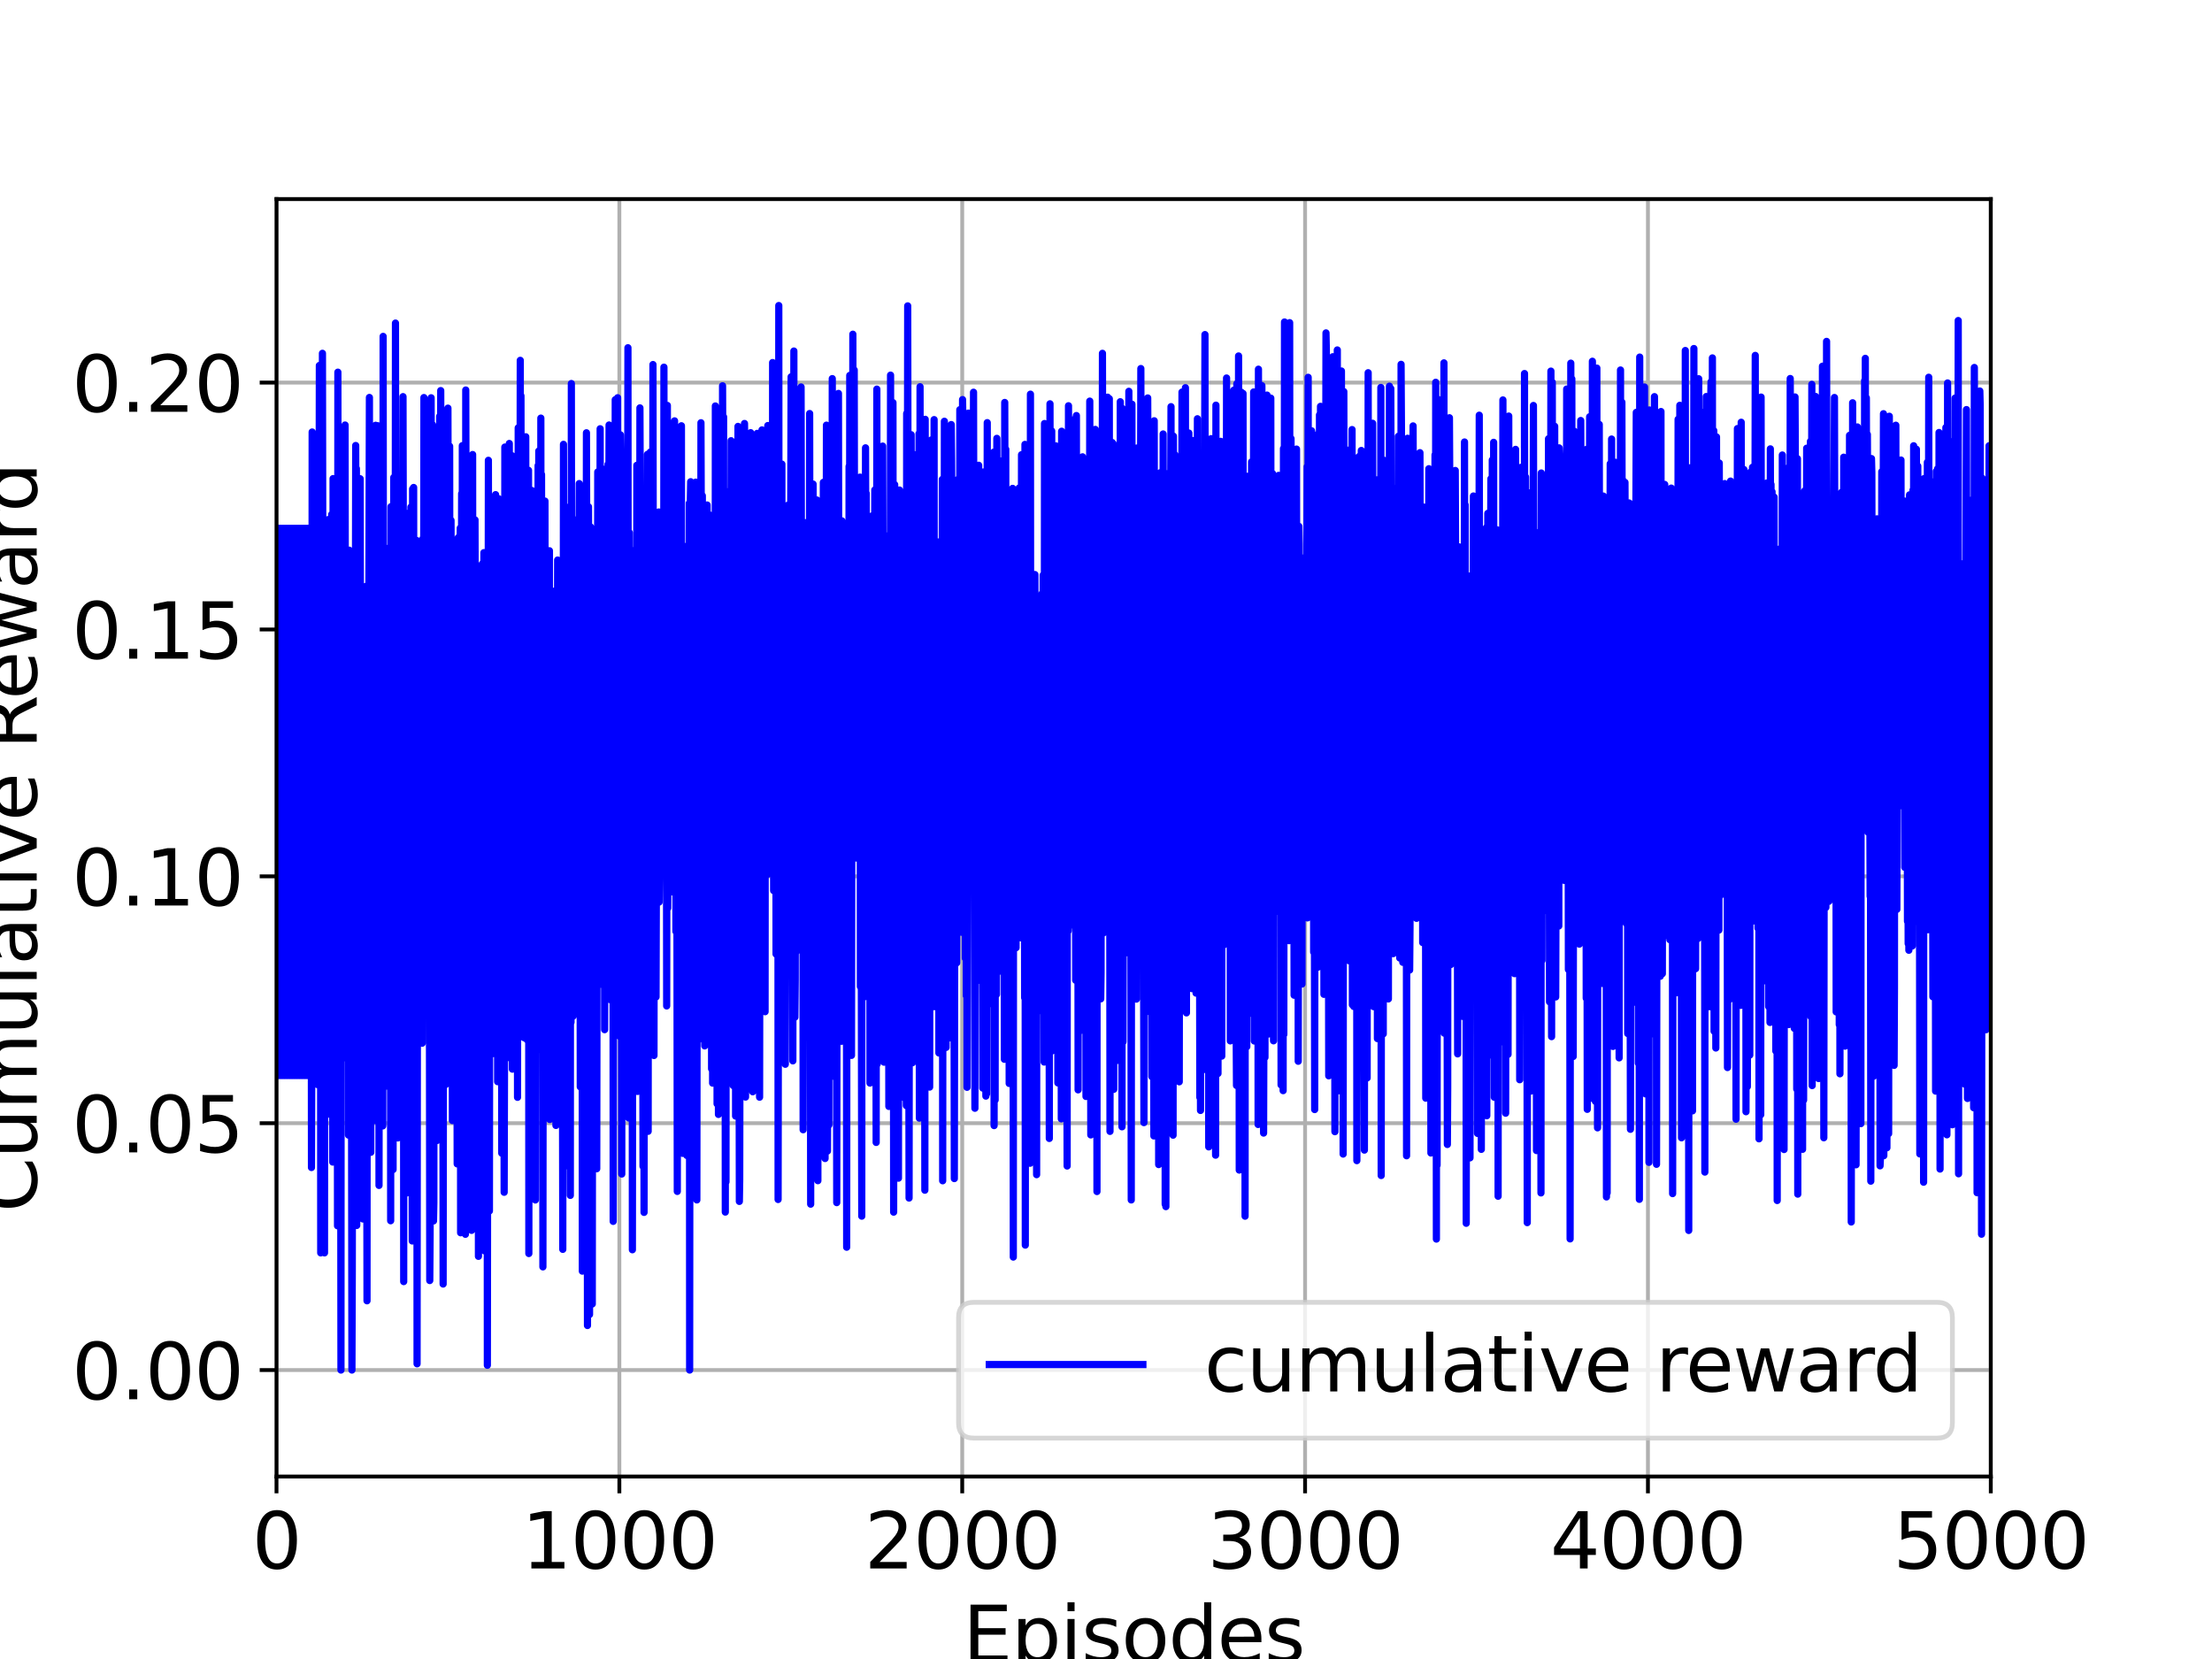 <?xml version="1.0" encoding="utf-8" standalone="no"?>
<!DOCTYPE svg PUBLIC "-//W3C//DTD SVG 1.1//EN"
  "http://www.w3.org/Graphics/SVG/1.1/DTD/svg11.dtd">
<svg xmlns:xlink="http://www.w3.org/1999/xlink" width="460.8pt" height="345.6pt" viewBox="0 0 460.8 345.6" xmlns="http://www.w3.org/2000/svg" version="1.1">
 <defs>
  <style type="text/css">*{stroke-linejoin: round; stroke-linecap: butt}</style>
 </defs>
 <g id="figure_1">
  <g id="patch_1">
   <path d="M 0 345.6 
L 460.8 345.6 
L 460.8 0 
L 0 0 
z
" style="fill: #ffffff"/>
  </g>
  <g id="axes_1">
   <g id="patch_2">
    <path d="M 57.6 307.584 
L 414.72 307.584 
L 414.72 41.472 
L 57.6 41.472 
z
" style="fill: #ffffff"/>
   </g>
   <g id="matplotlib.axis_1">
    <g id="xtick_1">
     <g id="line2d_1">
      <path d="M 57.6 307.584 
L 57.6 41.472 
" clip-path="url(#pd31ebcb98a)" style="fill: none; stroke: #b0b0b0; stroke-width: 0.8; stroke-linecap: square"/>
     </g>
     <g id="line2d_2">
      <defs>
       <path id="m9c13ffc0e0" d="M 0 0 
L 0 3.5 
" style="stroke: #000000; stroke-width: 0.8"/>
      </defs>
      <g>
       <use xlink:href="#m9c13ffc0e0" x="57.6" y="307.584" style="stroke: #000000; stroke-width: 0.8"/>
      </g>
     </g>
     <g id="text_1">
      <!-- 0 -->
      <g transform="translate(52.51 326.741)scale(0.16 -0.16)">
       <defs>
        <path id="DejaVuSans-30" d="M 2034 4250 
Q 1547 4250 1301 3770 
Q 1056 3291 1056 2328 
Q 1056 1369 1301 889 
Q 1547 409 2034 409 
Q 2525 409 2770 889 
Q 3016 1369 3016 2328 
Q 3016 3291 2770 3770 
Q 2525 4250 2034 4250 
z
M 2034 4750 
Q 2819 4750 3233 4129 
Q 3647 3509 3647 2328 
Q 3647 1150 3233 529 
Q 2819 -91 2034 -91 
Q 1250 -91 836 529 
Q 422 1150 422 2328 
Q 422 3509 836 4129 
Q 1250 4750 2034 4750 
z
" transform="scale(0.016)"/>
       </defs>
       <use xlink:href="#DejaVuSans-30"/>
      </g>
     </g>
    </g>
    <g id="xtick_2">
     <g id="line2d_3">
      <path d="M 129.024 307.584 
L 129.024 41.472 
" clip-path="url(#pd31ebcb98a)" style="fill: none; stroke: #b0b0b0; stroke-width: 0.8; stroke-linecap: square"/>
     </g>
     <g id="line2d_4">
      <g>
       <use xlink:href="#m9c13ffc0e0" x="129.024" y="307.584" style="stroke: #000000; stroke-width: 0.8"/>
      </g>
     </g>
     <g id="text_2">
      <!-- 1000 -->
      <g transform="translate(108.664 326.741)scale(0.16 -0.16)">
       <defs>
        <path id="DejaVuSans-31" d="M 794 531 
L 1825 531 
L 1825 4091 
L 703 3866 
L 703 4441 
L 1819 4666 
L 2450 4666 
L 2450 531 
L 3481 531 
L 3481 0 
L 794 0 
L 794 531 
z
" transform="scale(0.016)"/>
       </defs>
       <use xlink:href="#DejaVuSans-31"/>
       <use xlink:href="#DejaVuSans-30" x="63.623"/>
       <use xlink:href="#DejaVuSans-30" x="127.246"/>
       <use xlink:href="#DejaVuSans-30" x="190.869"/>
      </g>
     </g>
    </g>
    <g id="xtick_3">
     <g id="line2d_5">
      <path d="M 200.448 307.584 
L 200.448 41.472 
" clip-path="url(#pd31ebcb98a)" style="fill: none; stroke: #b0b0b0; stroke-width: 0.8; stroke-linecap: square"/>
     </g>
     <g id="line2d_6">
      <g>
       <use xlink:href="#m9c13ffc0e0" x="200.448" y="307.584" style="stroke: #000000; stroke-width: 0.8"/>
      </g>
     </g>
     <g id="text_3">
      <!-- 2000 -->
      <g transform="translate(180.088 326.741)scale(0.16 -0.16)">
       <defs>
        <path id="DejaVuSans-32" d="M 1228 531 
L 3431 531 
L 3431 0 
L 469 0 
L 469 531 
Q 828 903 1448 1529 
Q 2069 2156 2228 2338 
Q 2531 2678 2651 2914 
Q 2772 3150 2772 3378 
Q 2772 3750 2511 3984 
Q 2250 4219 1831 4219 
Q 1534 4219 1204 4116 
Q 875 4013 500 3803 
L 500 4441 
Q 881 4594 1212 4672 
Q 1544 4750 1819 4750 
Q 2544 4750 2975 4387 
Q 3406 4025 3406 3419 
Q 3406 3131 3298 2873 
Q 3191 2616 2906 2266 
Q 2828 2175 2409 1742 
Q 1991 1309 1228 531 
z
" transform="scale(0.016)"/>
       </defs>
       <use xlink:href="#DejaVuSans-32"/>
       <use xlink:href="#DejaVuSans-30" x="63.623"/>
       <use xlink:href="#DejaVuSans-30" x="127.246"/>
       <use xlink:href="#DejaVuSans-30" x="190.869"/>
      </g>
     </g>
    </g>
    <g id="xtick_4">
     <g id="line2d_7">
      <path d="M 271.872 307.584 
L 271.872 41.472 
" clip-path="url(#pd31ebcb98a)" style="fill: none; stroke: #b0b0b0; stroke-width: 0.8; stroke-linecap: square"/>
     </g>
     <g id="line2d_8">
      <g>
       <use xlink:href="#m9c13ffc0e0" x="271.872" y="307.584" style="stroke: #000000; stroke-width: 0.8"/>
      </g>
     </g>
     <g id="text_4">
      <!-- 3000 -->
      <g transform="translate(251.512 326.741)scale(0.16 -0.16)">
       <defs>
        <path id="DejaVuSans-33" d="M 2597 2516 
Q 3050 2419 3304 2112 
Q 3559 1806 3559 1356 
Q 3559 666 3084 287 
Q 2609 -91 1734 -91 
Q 1441 -91 1130 -33 
Q 819 25 488 141 
L 488 750 
Q 750 597 1062 519 
Q 1375 441 1716 441 
Q 2309 441 2620 675 
Q 2931 909 2931 1356 
Q 2931 1769 2642 2001 
Q 2353 2234 1838 2234 
L 1294 2234 
L 1294 2753 
L 1863 2753 
Q 2328 2753 2575 2939 
Q 2822 3125 2822 3475 
Q 2822 3834 2567 4026 
Q 2313 4219 1838 4219 
Q 1578 4219 1281 4162 
Q 984 4106 628 3988 
L 628 4550 
Q 988 4650 1302 4700 
Q 1616 4750 1894 4750 
Q 2613 4750 3031 4423 
Q 3450 4097 3450 3541 
Q 3450 3153 3228 2886 
Q 3006 2619 2597 2516 
z
" transform="scale(0.016)"/>
       </defs>
       <use xlink:href="#DejaVuSans-33"/>
       <use xlink:href="#DejaVuSans-30" x="63.623"/>
       <use xlink:href="#DejaVuSans-30" x="127.246"/>
       <use xlink:href="#DejaVuSans-30" x="190.869"/>
      </g>
     </g>
    </g>
    <g id="xtick_5">
     <g id="line2d_9">
      <path d="M 343.296 307.584 
L 343.296 41.472 
" clip-path="url(#pd31ebcb98a)" style="fill: none; stroke: #b0b0b0; stroke-width: 0.8; stroke-linecap: square"/>
     </g>
     <g id="line2d_10">
      <g>
       <use xlink:href="#m9c13ffc0e0" x="343.296" y="307.584" style="stroke: #000000; stroke-width: 0.8"/>
      </g>
     </g>
     <g id="text_5">
      <!-- 4000 -->
      <g transform="translate(322.936 326.741)scale(0.16 -0.16)">
       <defs>
        <path id="DejaVuSans-34" d="M 2419 4116 
L 825 1625 
L 2419 1625 
L 2419 4116 
z
M 2253 4666 
L 3047 4666 
L 3047 1625 
L 3713 1625 
L 3713 1100 
L 3047 1100 
L 3047 0 
L 2419 0 
L 2419 1100 
L 313 1100 
L 313 1709 
L 2253 4666 
z
" transform="scale(0.016)"/>
       </defs>
       <use xlink:href="#DejaVuSans-34"/>
       <use xlink:href="#DejaVuSans-30" x="63.623"/>
       <use xlink:href="#DejaVuSans-30" x="127.246"/>
       <use xlink:href="#DejaVuSans-30" x="190.869"/>
      </g>
     </g>
    </g>
    <g id="xtick_6">
     <g id="line2d_11">
      <path d="M 414.72 307.584 
L 414.72 41.472 
" clip-path="url(#pd31ebcb98a)" style="fill: none; stroke: #b0b0b0; stroke-width: 0.8; stroke-linecap: square"/>
     </g>
     <g id="line2d_12">
      <g>
       <use xlink:href="#m9c13ffc0e0" x="414.72" y="307.584" style="stroke: #000000; stroke-width: 0.8"/>
      </g>
     </g>
     <g id="text_6">
      <!-- 5000 -->
      <g transform="translate(394.36 326.741)scale(0.16 -0.16)">
       <defs>
        <path id="DejaVuSans-35" d="M 691 4666 
L 3169 4666 
L 3169 4134 
L 1269 4134 
L 1269 2991 
Q 1406 3038 1543 3061 
Q 1681 3084 1819 3084 
Q 2600 3084 3056 2656 
Q 3513 2228 3513 1497 
Q 3513 744 3044 326 
Q 2575 -91 1722 -91 
Q 1428 -91 1123 -41 
Q 819 9 494 109 
L 494 744 
Q 775 591 1075 516 
Q 1375 441 1709 441 
Q 2250 441 2565 725 
Q 2881 1009 2881 1497 
Q 2881 1984 2565 2268 
Q 2250 2553 1709 2553 
Q 1456 2553 1204 2497 
Q 953 2441 691 2322 
L 691 4666 
z
" transform="scale(0.016)"/>
       </defs>
       <use xlink:href="#DejaVuSans-35"/>
       <use xlink:href="#DejaVuSans-30" x="63.623"/>
       <use xlink:href="#DejaVuSans-30" x="127.246"/>
       <use xlink:href="#DejaVuSans-30" x="190.869"/>
      </g>
     </g>
    </g>
    <g id="text_7">
     <!-- Episodes -->
     <g transform="translate(200.572 346.226)scale(0.16 -0.16)">
      <defs>
       <path id="DejaVuSans-45" d="M 628 4666 
L 3578 4666 
L 3578 4134 
L 1259 4134 
L 1259 2753 
L 3481 2753 
L 3481 2222 
L 1259 2222 
L 1259 531 
L 3634 531 
L 3634 0 
L 628 0 
L 628 4666 
z
" transform="scale(0.016)"/>
       <path id="DejaVuSans-70" d="M 1159 525 
L 1159 -1331 
L 581 -1331 
L 581 3500 
L 1159 3500 
L 1159 2969 
Q 1341 3281 1617 3432 
Q 1894 3584 2278 3584 
Q 2916 3584 3314 3078 
Q 3713 2572 3713 1747 
Q 3713 922 3314 415 
Q 2916 -91 2278 -91 
Q 1894 -91 1617 61 
Q 1341 213 1159 525 
z
M 3116 1747 
Q 3116 2381 2855 2742 
Q 2594 3103 2138 3103 
Q 1681 3103 1420 2742 
Q 1159 2381 1159 1747 
Q 1159 1113 1420 752 
Q 1681 391 2138 391 
Q 2594 391 2855 752 
Q 3116 1113 3116 1747 
z
" transform="scale(0.016)"/>
       <path id="DejaVuSans-69" d="M 603 3500 
L 1178 3500 
L 1178 0 
L 603 0 
L 603 3500 
z
M 603 4863 
L 1178 4863 
L 1178 4134 
L 603 4134 
L 603 4863 
z
" transform="scale(0.016)"/>
       <path id="DejaVuSans-73" d="M 2834 3397 
L 2834 2853 
Q 2591 2978 2328 3040 
Q 2066 3103 1784 3103 
Q 1356 3103 1142 2972 
Q 928 2841 928 2578 
Q 928 2378 1081 2264 
Q 1234 2150 1697 2047 
L 1894 2003 
Q 2506 1872 2764 1633 
Q 3022 1394 3022 966 
Q 3022 478 2636 193 
Q 2250 -91 1575 -91 
Q 1294 -91 989 -36 
Q 684 19 347 128 
L 347 722 
Q 666 556 975 473 
Q 1284 391 1588 391 
Q 1994 391 2212 530 
Q 2431 669 2431 922 
Q 2431 1156 2273 1281 
Q 2116 1406 1581 1522 
L 1381 1569 
Q 847 1681 609 1914 
Q 372 2147 372 2553 
Q 372 3047 722 3315 
Q 1072 3584 1716 3584 
Q 2034 3584 2315 3537 
Q 2597 3491 2834 3397 
z
" transform="scale(0.016)"/>
       <path id="DejaVuSans-6f" d="M 1959 3097 
Q 1497 3097 1228 2736 
Q 959 2375 959 1747 
Q 959 1119 1226 758 
Q 1494 397 1959 397 
Q 2419 397 2687 759 
Q 2956 1122 2956 1747 
Q 2956 2369 2687 2733 
Q 2419 3097 1959 3097 
z
M 1959 3584 
Q 2709 3584 3137 3096 
Q 3566 2609 3566 1747 
Q 3566 888 3137 398 
Q 2709 -91 1959 -91 
Q 1206 -91 779 398 
Q 353 888 353 1747 
Q 353 2609 779 3096 
Q 1206 3584 1959 3584 
z
" transform="scale(0.016)"/>
       <path id="DejaVuSans-64" d="M 2906 2969 
L 2906 4863 
L 3481 4863 
L 3481 0 
L 2906 0 
L 2906 525 
Q 2725 213 2448 61 
Q 2172 -91 1784 -91 
Q 1150 -91 751 415 
Q 353 922 353 1747 
Q 353 2572 751 3078 
Q 1150 3584 1784 3584 
Q 2172 3584 2448 3432 
Q 2725 3281 2906 2969 
z
M 947 1747 
Q 947 1113 1208 752 
Q 1469 391 1925 391 
Q 2381 391 2643 752 
Q 2906 1113 2906 1747 
Q 2906 2381 2643 2742 
Q 2381 3103 1925 3103 
Q 1469 3103 1208 2742 
Q 947 2381 947 1747 
z
" transform="scale(0.016)"/>
       <path id="DejaVuSans-65" d="M 3597 1894 
L 3597 1613 
L 953 1613 
Q 991 1019 1311 708 
Q 1631 397 2203 397 
Q 2534 397 2845 478 
Q 3156 559 3463 722 
L 3463 178 
Q 3153 47 2828 -22 
Q 2503 -91 2169 -91 
Q 1331 -91 842 396 
Q 353 884 353 1716 
Q 353 2575 817 3079 
Q 1281 3584 2069 3584 
Q 2775 3584 3186 3129 
Q 3597 2675 3597 1894 
z
M 3022 2063 
Q 3016 2534 2758 2815 
Q 2500 3097 2075 3097 
Q 1594 3097 1305 2825 
Q 1016 2553 972 2059 
L 3022 2063 
z
" transform="scale(0.016)"/>
      </defs>
      <use xlink:href="#DejaVuSans-45"/>
      <use xlink:href="#DejaVuSans-70" x="63.184"/>
      <use xlink:href="#DejaVuSans-69" x="126.66"/>
      <use xlink:href="#DejaVuSans-73" x="154.443"/>
      <use xlink:href="#DejaVuSans-6f" x="206.543"/>
      <use xlink:href="#DejaVuSans-64" x="267.725"/>
      <use xlink:href="#DejaVuSans-65" x="331.201"/>
      <use xlink:href="#DejaVuSans-73" x="392.725"/>
     </g>
    </g>
   </g>
   <g id="matplotlib.axis_2">
    <g id="ytick_1">
     <g id="line2d_13">
      <path d="M 57.6 285.408 
L 414.72 285.408 
" clip-path="url(#pd31ebcb98a)" style="fill: none; stroke: #b0b0b0; stroke-width: 0.8; stroke-linecap: square"/>
     </g>
     <g id="line2d_14">
      <defs>
       <path id="me835a83359" d="M 0 0 
L -3.5 0 
" style="stroke: #000000; stroke-width: 0.8"/>
      </defs>
      <g>
       <use xlink:href="#me835a83359" x="57.6" y="285.408" style="stroke: #000000; stroke-width: 0.8"/>
      </g>
     </g>
     <g id="text_8">
      <!-- 0.00 -->
      <g transform="translate(14.975 291.487)scale(0.16 -0.16)">
       <defs>
        <path id="DejaVuSans-2e" d="M 684 794 
L 1344 794 
L 1344 0 
L 684 0 
L 684 794 
z
" transform="scale(0.016)"/>
       </defs>
       <use xlink:href="#DejaVuSans-30"/>
       <use xlink:href="#DejaVuSans-2e" x="63.623"/>
       <use xlink:href="#DejaVuSans-30" x="95.41"/>
       <use xlink:href="#DejaVuSans-30" x="159.033"/>
      </g>
     </g>
    </g>
    <g id="ytick_2">
     <g id="line2d_15">
      <path d="M 57.6 233.981 
L 414.72 233.981 
" clip-path="url(#pd31ebcb98a)" style="fill: none; stroke: #b0b0b0; stroke-width: 0.8; stroke-linecap: square"/>
     </g>
     <g id="line2d_16">
      <g>
       <use xlink:href="#me835a83359" x="57.6" y="233.981" style="stroke: #000000; stroke-width: 0.8"/>
      </g>
     </g>
     <g id="text_9">
      <!-- 0.05 -->
      <g transform="translate(14.975 240.06)scale(0.16 -0.16)">
       <use xlink:href="#DejaVuSans-30"/>
       <use xlink:href="#DejaVuSans-2e" x="63.623"/>
       <use xlink:href="#DejaVuSans-30" x="95.41"/>
       <use xlink:href="#DejaVuSans-35" x="159.033"/>
      </g>
     </g>
    </g>
    <g id="ytick_3">
     <g id="line2d_17">
      <path d="M 57.6 182.554 
L 414.72 182.554 
" clip-path="url(#pd31ebcb98a)" style="fill: none; stroke: #b0b0b0; stroke-width: 0.8; stroke-linecap: square"/>
     </g>
     <g id="line2d_18">
      <g>
       <use xlink:href="#me835a83359" x="57.6" y="182.554" style="stroke: #000000; stroke-width: 0.8"/>
      </g>
     </g>
     <g id="text_10">
      <!-- 0.10 -->
      <g transform="translate(14.975 188.633)scale(0.16 -0.16)">
       <use xlink:href="#DejaVuSans-30"/>
       <use xlink:href="#DejaVuSans-2e" x="63.623"/>
       <use xlink:href="#DejaVuSans-31" x="95.41"/>
       <use xlink:href="#DejaVuSans-30" x="159.033"/>
      </g>
     </g>
    </g>
    <g id="ytick_4">
     <g id="line2d_19">
      <path d="M 57.6 131.127 
L 414.72 131.127 
" clip-path="url(#pd31ebcb98a)" style="fill: none; stroke: #b0b0b0; stroke-width: 0.8; stroke-linecap: square"/>
     </g>
     <g id="line2d_20">
      <g>
       <use xlink:href="#me835a83359" x="57.6" y="131.127" style="stroke: #000000; stroke-width: 0.8"/>
      </g>
     </g>
     <g id="text_11">
      <!-- 0.15 -->
      <g transform="translate(14.975 137.206)scale(0.16 -0.16)">
       <use xlink:href="#DejaVuSans-30"/>
       <use xlink:href="#DejaVuSans-2e" x="63.623"/>
       <use xlink:href="#DejaVuSans-31" x="95.41"/>
       <use xlink:href="#DejaVuSans-35" x="159.033"/>
      </g>
     </g>
    </g>
    <g id="ytick_5">
     <g id="line2d_21">
      <path d="M 57.6 79.7 
L 414.72 79.7 
" clip-path="url(#pd31ebcb98a)" style="fill: none; stroke: #b0b0b0; stroke-width: 0.8; stroke-linecap: square"/>
     </g>
     <g id="line2d_22">
      <g>
       <use xlink:href="#me835a83359" x="57.6" y="79.7" style="stroke: #000000; stroke-width: 0.8"/>
      </g>
     </g>
     <g id="text_12">
      <!-- 0.20 -->
      <g transform="translate(14.975 85.779)scale(0.16 -0.16)">
       <use xlink:href="#DejaVuSans-30"/>
       <use xlink:href="#DejaVuSans-2e" x="63.623"/>
       <use xlink:href="#DejaVuSans-32" x="95.41"/>
       <use xlink:href="#DejaVuSans-30" x="159.033"/>
      </g>
     </g>
    </g>
    <g id="text_13">
     <!-- Cumulative Reward -->
     <g transform="translate(7.647 252.524)rotate(-90)scale(0.16 -0.16)">
      <defs>
       <path id="DejaVuSans-43" d="M 4122 4306 
L 4122 3641 
Q 3803 3938 3442 4084 
Q 3081 4231 2675 4231 
Q 1875 4231 1450 3742 
Q 1025 3253 1025 2328 
Q 1025 1406 1450 917 
Q 1875 428 2675 428 
Q 3081 428 3442 575 
Q 3803 722 4122 1019 
L 4122 359 
Q 3791 134 3420 21 
Q 3050 -91 2638 -91 
Q 1578 -91 968 557 
Q 359 1206 359 2328 
Q 359 3453 968 4101 
Q 1578 4750 2638 4750 
Q 3056 4750 3426 4639 
Q 3797 4528 4122 4306 
z
" transform="scale(0.016)"/>
       <path id="DejaVuSans-75" d="M 544 1381 
L 544 3500 
L 1119 3500 
L 1119 1403 
Q 1119 906 1312 657 
Q 1506 409 1894 409 
Q 2359 409 2629 706 
Q 2900 1003 2900 1516 
L 2900 3500 
L 3475 3500 
L 3475 0 
L 2900 0 
L 2900 538 
Q 2691 219 2414 64 
Q 2138 -91 1772 -91 
Q 1169 -91 856 284 
Q 544 659 544 1381 
z
M 1991 3584 
L 1991 3584 
z
" transform="scale(0.016)"/>
       <path id="DejaVuSans-6d" d="M 3328 2828 
Q 3544 3216 3844 3400 
Q 4144 3584 4550 3584 
Q 5097 3584 5394 3201 
Q 5691 2819 5691 2113 
L 5691 0 
L 5113 0 
L 5113 2094 
Q 5113 2597 4934 2840 
Q 4756 3084 4391 3084 
Q 3944 3084 3684 2787 
Q 3425 2491 3425 1978 
L 3425 0 
L 2847 0 
L 2847 2094 
Q 2847 2600 2669 2842 
Q 2491 3084 2119 3084 
Q 1678 3084 1418 2786 
Q 1159 2488 1159 1978 
L 1159 0 
L 581 0 
L 581 3500 
L 1159 3500 
L 1159 2956 
Q 1356 3278 1631 3431 
Q 1906 3584 2284 3584 
Q 2666 3584 2933 3390 
Q 3200 3197 3328 2828 
z
" transform="scale(0.016)"/>
       <path id="DejaVuSans-6c" d="M 603 4863 
L 1178 4863 
L 1178 0 
L 603 0 
L 603 4863 
z
" transform="scale(0.016)"/>
       <path id="DejaVuSans-61" d="M 2194 1759 
Q 1497 1759 1228 1600 
Q 959 1441 959 1056 
Q 959 750 1161 570 
Q 1363 391 1709 391 
Q 2188 391 2477 730 
Q 2766 1069 2766 1631 
L 2766 1759 
L 2194 1759 
z
M 3341 1997 
L 3341 0 
L 2766 0 
L 2766 531 
Q 2569 213 2275 61 
Q 1981 -91 1556 -91 
Q 1019 -91 701 211 
Q 384 513 384 1019 
Q 384 1609 779 1909 
Q 1175 2209 1959 2209 
L 2766 2209 
L 2766 2266 
Q 2766 2663 2505 2880 
Q 2244 3097 1772 3097 
Q 1472 3097 1187 3025 
Q 903 2953 641 2809 
L 641 3341 
Q 956 3463 1253 3523 
Q 1550 3584 1831 3584 
Q 2591 3584 2966 3190 
Q 3341 2797 3341 1997 
z
" transform="scale(0.016)"/>
       <path id="DejaVuSans-74" d="M 1172 4494 
L 1172 3500 
L 2356 3500 
L 2356 3053 
L 1172 3053 
L 1172 1153 
Q 1172 725 1289 603 
Q 1406 481 1766 481 
L 2356 481 
L 2356 0 
L 1766 0 
Q 1100 0 847 248 
Q 594 497 594 1153 
L 594 3053 
L 172 3053 
L 172 3500 
L 594 3500 
L 594 4494 
L 1172 4494 
z
" transform="scale(0.016)"/>
       <path id="DejaVuSans-76" d="M 191 3500 
L 800 3500 
L 1894 563 
L 2988 3500 
L 3597 3500 
L 2284 0 
L 1503 0 
L 191 3500 
z
" transform="scale(0.016)"/>
       <path id="DejaVuSans-20" transform="scale(0.016)"/>
       <path id="DejaVuSans-52" d="M 2841 2188 
Q 3044 2119 3236 1894 
Q 3428 1669 3622 1275 
L 4263 0 
L 3584 0 
L 2988 1197 
Q 2756 1666 2539 1819 
Q 2322 1972 1947 1972 
L 1259 1972 
L 1259 0 
L 628 0 
L 628 4666 
L 2053 4666 
Q 2853 4666 3247 4331 
Q 3641 3997 3641 3322 
Q 3641 2881 3436 2590 
Q 3231 2300 2841 2188 
z
M 1259 4147 
L 1259 2491 
L 2053 2491 
Q 2509 2491 2742 2702 
Q 2975 2913 2975 3322 
Q 2975 3731 2742 3939 
Q 2509 4147 2053 4147 
L 1259 4147 
z
" transform="scale(0.016)"/>
       <path id="DejaVuSans-77" d="M 269 3500 
L 844 3500 
L 1563 769 
L 2278 3500 
L 2956 3500 
L 3675 769 
L 4391 3500 
L 4966 3500 
L 4050 0 
L 3372 0 
L 2619 2869 
L 1863 0 
L 1184 0 
L 269 3500 
z
" transform="scale(0.016)"/>
       <path id="DejaVuSans-72" d="M 2631 2963 
Q 2534 3019 2420 3045 
Q 2306 3072 2169 3072 
Q 1681 3072 1420 2755 
Q 1159 2438 1159 1844 
L 1159 0 
L 581 0 
L 581 3500 
L 1159 3500 
L 1159 2956 
Q 1341 3275 1631 3429 
Q 1922 3584 2338 3584 
Q 2397 3584 2469 3576 
Q 2541 3569 2628 3553 
L 2631 2963 
z
" transform="scale(0.016)"/>
      </defs>
      <use xlink:href="#DejaVuSans-43"/>
      <use xlink:href="#DejaVuSans-75" x="69.824"/>
      <use xlink:href="#DejaVuSans-6d" x="133.203"/>
      <use xlink:href="#DejaVuSans-75" x="230.615"/>
      <use xlink:href="#DejaVuSans-6c" x="293.994"/>
      <use xlink:href="#DejaVuSans-61" x="321.777"/>
      <use xlink:href="#DejaVuSans-74" x="383.057"/>
      <use xlink:href="#DejaVuSans-69" x="422.266"/>
      <use xlink:href="#DejaVuSans-76" x="450.049"/>
      <use xlink:href="#DejaVuSans-65" x="509.229"/>
      <use xlink:href="#DejaVuSans-20" x="570.752"/>
      <use xlink:href="#DejaVuSans-52" x="602.539"/>
      <use xlink:href="#DejaVuSans-65" x="667.521"/>
      <use xlink:href="#DejaVuSans-77" x="729.045"/>
      <use xlink:href="#DejaVuSans-61" x="810.832"/>
      <use xlink:href="#DejaVuSans-72" x="872.111"/>
      <use xlink:href="#DejaVuSans-64" x="911.475"/>
     </g>
    </g>
   </g>
   <g id="line2d_23">
    <path d="M 57.6 110.056 
L 57.671 209.977 
L 57.743 158.944 
L 57.814 224.052 
L 57.886 110.056 
L 57.957 209.977 
L 58.029 158.944 
L 58.1 224.052 
L 58.171 110.056 
L 58.243 209.977 
L 58.314 158.944 
L 58.386 224.052 
L 58.457 110.056 
L 58.529 209.977 
L 58.6 158.944 
L 58.671 224.052 
L 58.743 110.056 
L 58.814 209.977 
L 58.886 158.944 
L 58.957 224.052 
L 59.028 110.056 
L 59.1 209.977 
L 59.171 158.944 
L 59.243 224.052 
L 59.314 110.056 
L 59.386 209.977 
L 59.457 158.944 
L 59.528 224.052 
L 59.6 110.056 
L 59.671 209.977 
L 59.743 158.944 
L 59.814 224.052 
L 59.886 110.056 
L 59.957 209.977 
L 60.028 158.944 
L 60.1 224.052 
L 60.171 110.056 
L 60.243 209.977 
L 60.314 158.944 
L 60.386 224.052 
L 60.457 110.056 
L 60.528 209.977 
L 60.6 158.944 
L 60.671 224.052 
L 60.743 110.056 
L 60.814 209.977 
L 60.886 158.944 
L 60.957 224.052 
L 61.028 110.056 
L 61.1 209.977 
L 61.171 158.944 
L 61.243 224.052 
L 61.314 110.056 
L 61.385 209.977 
L 61.457 158.944 
L 61.528 224.052 
L 61.6 110.056 
L 61.671 209.977 
L 61.743 158.944 
L 61.814 224.052 
L 61.885 110.056 
L 61.957 209.977 
L 62.028 158.944 
L 62.1 224.052 
L 62.171 110.056 
L 62.243 209.977 
L 62.314 158.944 
L 62.385 224.052 
L 62.457 110.056 
L 62.528 209.977 
L 62.6 158.944 
L 62.671 224.052 
L 62.743 110.056 
L 62.814 209.977 
L 62.885 158.944 
L 62.957 224.052 
L 63.028 110.056 
L 63.1 209.977 
L 63.171 158.944 
L 63.242 224.052 
L 63.314 110.056 
L 63.385 209.977 
L 63.457 158.944 
L 63.528 224.052 
L 63.6 110.056 
L 63.671 209.977 
L 63.742 158.944 
L 63.814 224.052 
L 63.885 110.056 
L 63.957 209.977 
L 64.028 158.944 
L 64.1 224.052 
L 64.171 110.056 
L 64.242 209.977 
L 64.314 158.944 
L 64.385 224.052 
L 64.457 110.056 
L 64.528 209.977 
L 64.6 158.944 
L 64.671 224.052 
L 64.742 143.931 
L 64.814 159.14 
L 64.885 243.216 
L 64.957 219.846 
L 65.028 89.993 
L 65.1 189.321 
L 65.171 121.376 
L 65.242 130.961 
L 65.385 223.887 
L 65.457 177.892 
L 65.528 158.784 
L 65.599 180.146 
L 65.814 121.134 
L 66.171 225.953 
L 66.242 198.662 
L 66.314 214.518 
L 66.528 76.137 
L 66.671 87.295 
L 66.742 119.991 
L 66.814 261 
L 66.885 196.735 
L 67.028 88.893 
L 67.099 135.347 
L 67.171 73.598 
L 67.385 196.01 
L 67.457 135.786 
L 67.528 151.104 
L 67.599 260.996 
L 67.671 149.268 
L 67.742 152.082 
L 67.814 221.278 
L 67.885 171.986 
L 67.956 189.812 
L 68.099 136.155 
L 68.242 190.54 
L 68.385 108.232 
L 68.456 216.116 
L 68.528 149.919 
L 68.599 209.521 
L 68.671 190.266 
L 68.814 137.07 
L 68.885 148.654 
L 68.956 232.271 
L 69.099 107.174 
L 69.171 217.383 
L 69.242 189.232 
L 69.314 242.083 
L 69.385 99.702 
L 69.456 147.981 
L 69.599 130.497 
L 69.671 194.357 
L 69.742 194.146 
L 69.885 149.342 
L 70.028 170.281 
L 70.171 107.124 
L 70.313 255.356 
L 70.385 77.53 
L 70.456 142.29 
L 70.599 227.532 
L 70.813 126.822 
L 70.885 141.66 
L 71.028 285.408 
L 71.099 123.192 
L 71.171 205.2 
L 71.242 217.021 
L 71.385 124.274 
L 71.456 175.654 
L 71.528 105.292 
L 71.599 117.827 
L 71.671 207.001 
L 71.885 88.538 
L 72.028 197.535 
L 72.099 114.872 
L 72.17 220.45 
L 72.313 130.913 
L 72.385 188.412 
L 72.528 121.323 
L 72.599 236.463 
L 72.742 114.614 
L 72.813 120.135 
L 72.885 172.401 
L 72.956 135.362 
L 73.028 152.421 
L 73.099 205.801 
L 73.17 181.409 
L 73.313 285.408 
L 73.385 264.853 
L 73.528 152.819 
L 73.599 178.868 
L 73.67 169.589 
L 73.742 141.758 
L 73.813 153.099 
L 73.956 135.048 
L 74.028 136.852 
L 74.099 92.803 
L 74.17 123.197 
L 74.242 97.599 
L 74.313 255.286 
L 74.385 228.334 
L 74.456 126.41 
L 74.599 225.973 
L 74.67 117.902 
L 74.742 120.057 
L 74.885 153.666 
L 75.027 99.727 
L 75.17 173.137 
L 75.242 171.494 
L 75.385 158.171 
L 75.456 225.586 
L 75.527 146.895 
L 75.599 253.935 
L 75.67 140.167 
L 75.742 197.283 
L 75.813 235.958 
L 75.885 149.324 
L 75.956 188.785 
L 76.027 205.008 
L 76.17 122.169 
L 76.242 132.508 
L 76.456 270.978 
L 76.527 143.204 
L 76.599 209.939 
L 76.956 82.795 
L 77.027 236.555 
L 77.099 178.01 
L 77.17 123.551 
L 77.242 240.053 
L 77.313 182.367 
L 77.384 219.169 
L 77.527 143.059 
L 77.599 158.205 
L 77.67 141.484 
L 77.742 219.891 
L 77.813 178.557 
L 77.884 187.734 
L 78.027 104.68 
L 78.099 135.399 
L 78.17 129.694 
L 78.242 88.595 
L 78.313 233.457 
L 78.384 119.935 
L 78.456 129.568 
L 78.527 89.622 
L 78.599 117.277 
L 78.67 88.674 
L 78.813 153.655 
L 78.884 116.372 
L 78.956 246.946 
L 79.027 181.412 
L 79.099 124.187 
L 79.17 160.835 
L 79.241 155.55 
L 79.313 121.813 
L 79.527 177.961 
L 79.67 135.131 
L 79.741 234.547 
L 79.813 70.076 
L 79.956 216.509 
L 80.027 217.516 
L 80.099 140.174 
L 80.17 150.263 
L 80.241 141.806 
L 80.313 180.634 
L 80.384 163.633 
L 80.456 183.713 
L 80.527 121.378 
L 80.599 226.254 
L 80.67 196.428 
L 80.741 144.325 
L 80.813 173.296 
L 80.956 114.188 
L 81.027 157.743 
L 81.098 121.578 
L 81.241 176.181 
L 81.313 145.634 
L 81.384 254.303 
L 81.456 105.549 
L 81.527 170.167 
L 81.598 107.759 
L 81.67 115.867 
L 81.884 243.642 
L 82.027 99.47 
L 82.098 187.1 
L 82.17 186.962 
L 82.313 148.232 
L 82.384 67.303 
L 82.527 183.631 
L 82.598 195.43 
L 82.67 133.559 
L 82.741 145.528 
L 82.813 158.514 
L 82.884 237.055 
L 82.956 221.624 
L 83.027 139.238 
L 83.098 139.658 
L 83.17 133.381 
L 83.241 140.534 
L 83.313 200.736 
L 83.384 104.121 
L 83.455 176.429 
L 83.598 98.986 
L 83.741 202.861 
L 83.955 82.626 
L 84.027 115.951 
L 84.098 266.979 
L 84.17 137.335 
L 84.241 215.128 
L 84.313 125.328 
L 84.384 157.658 
L 84.455 120.657 
L 84.527 136.993 
L 84.67 143.611 
L 84.741 248.51 
L 84.813 125.567 
L 84.884 151.31 
L 84.955 173.78 
L 85.027 106.92 
L 85.098 120.073 
L 85.17 127.877 
L 85.313 181.478 
L 85.384 118.474 
L 85.455 209.423 
L 85.598 105.642 
L 85.884 258.518 
L 85.955 101.852 
L 86.027 158.471 
L 86.098 183.771 
L 86.17 101.548 
L 86.241 189.94 
L 86.312 121.194 
L 86.384 209.674 
L 86.455 196.444 
L 86.527 136.613 
L 86.67 198.276 
L 86.812 112.593 
L 86.884 284.105 
L 87.027 128.194 
L 87.098 185.86 
L 87.17 184.427 
L 87.312 123.213 
L 87.527 210.526 
L 87.598 114.205 
L 87.67 124.505 
L 87.741 178.804 
L 87.812 173.734 
L 87.884 146.356 
L 87.955 217.316 
L 88.098 112.219 
L 88.169 201.984 
L 88.312 82.818 
L 88.384 134.906 
L 88.455 89.291 
L 88.598 167.748 
L 88.669 94.538 
L 88.741 132.515 
L 88.812 167.226 
L 88.884 85.043 
L 88.955 108.667 
L 89.027 159.541 
L 89.098 144.504 
L 89.169 140.521 
L 89.312 84.461 
L 89.527 266.759 
L 89.598 257.24 
L 89.741 139.68 
L 89.812 82.863 
L 90.026 252.053 
L 90.098 88.484 
L 90.169 136.451 
L 90.241 99.092 
L 90.312 254.341 
L 90.384 250.621 
L 90.455 108.769 
L 90.526 150.722 
L 90.598 116.071 
L 90.669 202.253 
L 90.741 175.801 
L 90.812 113.888 
L 90.884 184.996 
L 90.955 116.973 
L 91.026 237.597 
L 91.098 176.673 
L 91.169 117.676 
L 91.241 127.218 
L 91.312 185.489 
L 91.384 116.437 
L 91.455 127.944 
L 91.526 151.303 
L 91.598 86.715 
L 91.669 117.439 
L 91.741 138.404 
L 91.812 81.364 
L 91.955 146.386 
L 92.026 128.179 
L 92.098 205.605 
L 92.169 129.965 
L 92.312 267.488 
L 92.526 103.943 
L 92.741 225.401 
L 92.812 170.861 
L 92.883 225.908 
L 92.955 143.484 
L 93.026 163.032 
L 93.098 221.642 
L 93.312 85.024 
L 93.455 154.87 
L 93.669 92.957 
L 93.812 217.831 
L 93.955 108.395 
L 94.098 158.935 
L 94.169 124.371 
L 94.241 233.434 
L 94.312 152.171 
L 94.383 227.275 
L 94.455 205.559 
L 94.526 159.519 
L 94.598 205.508 
L 94.74 131.714 
L 94.812 156.435 
L 94.883 134.368 
L 94.955 134.979 
L 95.026 131.074 
L 95.24 242.458 
L 95.312 126.315 
L 95.383 182.972 
L 95.455 112.008 
L 95.526 134.419 
L 95.598 132.654 
L 95.669 115.41 
L 95.74 132.177 
L 95.883 110.002 
L 95.955 256.806 
L 96.026 179.968 
L 96.169 102.831 
L 96.24 234.029 
L 96.312 92.837 
L 96.383 234.763 
L 96.455 144.142 
L 96.526 186.628 
L 96.669 93.349 
L 96.883 221.24 
L 96.955 257.126 
L 97.026 81.247 
L 97.097 109.489 
L 97.24 232.791 
L 97.383 104.306 
L 97.597 173.908 
L 97.812 107.933 
L 97.883 154.567 
L 97.955 148.278 
L 98.026 156.185 
L 98.097 129.431 
L 98.24 256.307 
L 98.455 94.688 
L 98.526 190.837 
L 98.597 132.926 
L 98.669 137.294 
L 98.74 182.814 
L 98.812 164.769 
L 98.954 108.295 
L 99.097 176.455 
L 99.24 125.522 
L 99.454 216.756 
L 99.597 149.798 
L 99.669 261.719 
L 99.74 157.272 
L 99.812 222.582 
L 99.883 157.845 
L 99.954 165.238 
L 100.097 259.91 
L 100.169 120.051 
L 100.24 234.743 
L 100.383 121.74 
L 100.454 117.489 
L 100.526 152.968 
L 100.597 129.484 
L 100.669 159.343 
L 100.812 115.118 
L 100.883 115.86 
L 100.954 260.589 
L 101.097 119.357 
L 101.169 126.523 
L 101.24 158.112 
L 101.311 121.942 
L 101.383 254.035 
L 101.454 128.01 
L 101.526 284.412 
L 101.597 225.093 
L 101.74 95.889 
L 101.954 252.269 
L 102.097 122.123 
L 102.169 177.301 
L 102.24 147.158 
L 102.311 189.001 
L 102.454 128.099 
L 102.526 178.771 
L 102.597 161.06 
L 102.669 134.742 
L 102.74 219.479 
L 102.811 110.089 
L 102.883 149.81 
L 102.954 208.305 
L 103.026 196.846 
L 103.097 152.045 
L 103.169 217.61 
L 103.24 103.041 
L 103.311 208.019 
L 103.383 189.571 
L 103.454 172.535 
L 103.526 209.842 
L 103.597 135.366 
L 103.668 225.332 
L 103.883 103.891 
L 103.954 104.944 
L 104.026 172.962 
L 104.097 165.829 
L 104.168 182.468 
L 104.24 111.607 
L 104.383 196.559 
L 104.454 167.363 
L 104.526 240.232 
L 104.597 149.1 
L 104.668 229.875 
L 104.811 117.84 
L 104.883 134.08 
L 105.026 248.375 
L 105.097 221.74 
L 105.168 93.129 
L 105.24 161.159 
L 105.311 161.844 
L 105.383 205.432 
L 105.454 100.809 
L 105.526 215.127 
L 105.597 153.705 
L 105.668 109.052 
L 105.74 158.806 
L 105.811 123.712 
L 105.883 192.868 
L 105.954 139.267 
L 106.025 220.321 
L 106.097 92.382 
L 106.168 138.717 
L 106.311 183.76 
L 106.383 119.622 
L 106.597 192.493 
L 106.668 94.937 
L 106.74 222.721 
L 106.811 181.704 
L 106.883 213.507 
L 107.097 119.271 
L 107.24 155.259 
L 107.311 137.294 
L 107.383 189.187 
L 107.454 113.373 
L 107.525 171.7 
L 107.597 157.09 
L 107.668 174.646 
L 107.74 143.043 
L 107.811 228.594 
L 107.954 89.129 
L 108.025 134.364 
L 108.24 176.113 
L 108.382 75.064 
L 108.454 206.033 
L 108.525 82.454 
L 108.597 140.151 
L 108.668 189.571 
L 108.811 158.901 
L 108.882 171.707 
L 109.025 96.824 
L 109.168 216.181 
L 109.24 125.808 
L 109.311 139.93 
L 109.382 167.232 
L 109.525 90.984 
L 109.597 165.322 
L 109.668 137.231 
L 109.74 136.88 
L 109.811 216.598 
L 109.882 209.514 
L 110.097 97.972 
L 110.168 261.131 
L 110.239 135.36 
L 110.311 149.211 
L 110.525 195.82 
L 110.597 140.822 
L 110.668 155.612 
L 110.739 197.08 
L 110.811 102.183 
L 110.882 143.051 
L 110.954 159.29 
L 111.025 127.768 
L 111.097 219.145 
L 111.168 212.87 
L 111.239 131.058 
L 111.311 168.29 
L 111.454 122.739 
L 111.525 249.98 
L 111.668 132.391 
L 111.739 126.436 
L 111.811 181.38 
L 111.954 140.109 
L 112.025 186.483 
L 112.097 96.985 
L 112.168 141.236 
L 112.239 93.952 
L 112.382 161.152 
L 112.454 139.477 
L 112.596 218.726 
L 112.668 87.099 
L 112.739 170.714 
L 112.811 98.838 
L 112.954 219.017 
L 113.025 142.606 
L 113.096 263.915 
L 113.239 127.019 
L 113.311 128.224 
L 113.454 168.681 
L 113.525 104.384 
L 113.668 227.564 
L 113.739 172.945 
L 113.811 163.8 
L 113.882 125.645 
L 113.954 202.578 
L 114.025 136.247 
L 114.096 224.405 
L 114.168 137.903 
L 114.239 160.985 
L 114.311 172.47 
L 114.454 114.726 
L 114.525 233.209 
L 114.596 153.265 
L 114.668 198.478 
L 114.739 158.357 
L 114.811 226.909 
L 114.882 135.889 
L 114.953 178.497 
L 115.025 128.993 
L 115.239 215.029 
L 115.453 153.945 
L 115.525 123.133 
L 115.811 234.449 
L 115.882 207.672 
L 116.025 136.409 
L 116.096 167.593 
L 116.168 116.666 
L 116.239 139.183 
L 116.311 131.227 
L 116.453 173.478 
L 116.525 172.629 
L 116.596 148.085 
L 116.668 195.305 
L 116.81 121.04 
L 116.953 163.694 
L 117.025 137.375 
L 117.239 260.266 
L 117.382 92.562 
L 117.453 132.586 
L 117.525 107.708 
L 117.596 161.813 
L 117.668 105.463 
L 117.739 198.763 
L 117.81 140.323 
L 117.882 163.564 
L 117.953 172.632 
L 118.025 124.555 
L 118.096 240.419 
L 118.168 131.742 
L 118.239 141.323 
L 118.31 242.897 
L 118.453 125.595 
L 118.596 208.322 
L 118.668 146.897 
L 118.81 249.019 
L 118.882 109.909 
L 118.953 212.962 
L 119.025 79.894 
L 119.096 145.685 
L 119.167 121.669 
L 119.239 185.3 
L 119.31 124.008 
L 119.382 211.7 
L 119.525 120.191 
L 119.596 184.597 
L 119.667 129.511 
L 119.739 138.767 
L 119.81 139.153 
L 119.882 132.141 
L 119.953 134.385 
L 120.025 170.417 
L 120.096 168.016 
L 120.239 108.216 
L 120.31 168.196 
L 120.382 157.109 
L 120.453 119.811 
L 120.525 131.008 
L 120.667 100.739 
L 120.739 108.663 
L 120.882 226.406 
L 120.953 140.443 
L 121.025 142.705 
L 121.239 104.635 
L 121.31 264.802 
L 121.382 223.469 
L 121.453 137.293 
L 121.524 160.662 
L 121.667 246.4 
L 121.739 166.136 
L 121.81 207.957 
L 121.882 217.301 
L 121.953 116.859 
L 122.024 149.25 
L 122.096 157.667 
L 122.167 90.158 
L 122.239 116.311 
L 122.382 276.128 
L 122.596 105.572 
L 122.739 149.27 
L 122.81 273.837 
L 122.882 127.287 
L 122.953 224.384 
L 123.024 109.763 
L 123.096 137.7 
L 123.167 214.48 
L 123.31 114.048 
L 123.382 271.645 
L 123.453 199.664 
L 123.524 234.261 
L 123.596 125.999 
L 123.739 235.882 
L 123.881 186.901 
L 123.953 196.916 
L 124.024 210.654 
L 124.096 201.082 
L 124.167 238.919 
L 124.239 156.603 
L 124.31 243.473 
L 124.524 98.309 
L 124.596 162.216 
L 124.667 139.11 
L 124.739 133.121 
L 124.81 198.303 
L 125.024 89.313 
L 125.096 149.54 
L 125.167 119.812 
L 125.239 149.171 
L 125.31 97.533 
L 125.381 205.072 
L 125.453 168.798 
L 125.596 123.199 
L 125.667 128.103 
L 125.738 133.893 
L 125.81 192.324 
L 125.881 123.674 
L 125.953 214.502 
L 126.096 149.257 
L 126.167 148.294 
L 126.238 187.222 
L 126.31 137.207 
L 126.381 195.258 
L 126.453 183.985 
L 126.667 96.737 
L 126.738 136.086 
L 126.881 88.532 
L 126.953 162.988 
L 127.024 104.687 
L 127.167 208.27 
L 127.238 175.971 
L 127.31 207.937 
L 127.381 113.695 
L 127.453 187.322 
L 127.524 186.088 
L 127.596 93.501 
L 127.667 113.862 
L 127.738 254.434 
L 127.81 201.116 
L 127.881 118.494 
L 127.953 149.058 
L 128.024 174.838 
L 128.167 83.267 
L 128.238 171.313 
L 128.31 169.299 
L 128.524 102.075 
L 128.595 101.355 
L 128.667 82.855 
L 128.738 193.226 
L 128.81 146.522 
L 128.881 183.19 
L 128.953 105.837 
L 129.024 122.012 
L 129.095 215.885 
L 129.167 172.109 
L 129.238 90.576 
L 129.31 95.785 
L 129.453 163.714 
L 129.524 244.572 
L 129.595 95.788 
L 129.667 171.096 
L 129.738 116.19 
L 129.81 229.176 
L 129.881 136.67 
L 129.953 141.547 
L 130.095 227.138 
L 130.238 97.446 
L 130.31 103.222 
L 130.381 163.538 
L 130.452 148.743 
L 130.595 135.118 
L 130.667 170.292 
L 130.81 72.441 
L 130.952 232.893 
L 131.095 110.958 
L 131.31 163.901 
L 131.595 114.663 
L 131.667 131.651 
L 131.738 260.348 
L 131.881 126.309 
L 131.952 178.465 
L 132.024 126.275 
L 132.095 167.882 
L 132.167 142.287 
L 132.238 165.667 
L 132.31 147.736 
L 132.381 166.873 
L 132.452 160.985 
L 132.595 187.045 
L 132.667 96.926 
L 132.738 144.351 
L 132.809 227.37 
L 132.881 144.952 
L 132.952 181.77 
L 133.167 120.573 
L 133.238 155.103 
L 133.309 84.968 
L 133.381 103.554 
L 133.595 125.936 
L 133.667 184.174 
L 133.738 111.319 
L 133.952 242.97 
L 134.024 156.079 
L 134.095 158.993 
L 134.167 252.563 
L 134.309 145.683 
L 134.381 135.195 
L 134.452 218.948 
L 134.595 139.621 
L 134.666 217.137 
L 134.738 195.728 
L 134.881 94.652 
L 135.024 235.676 
L 135.095 147.161 
L 135.166 167.344 
L 135.238 201.719 
L 135.452 94.193 
L 135.666 195.593 
L 135.809 137.01 
L 135.881 163.087 
L 136.024 75.942 
L 136.238 219.881 
L 136.381 109.279 
L 136.452 114.636 
L 136.595 139.143 
L 136.666 207.685 
L 136.881 136.024 
L 137.023 143.513 
L 137.095 179.36 
L 137.238 106.657 
L 137.309 187.923 
L 137.381 179.515 
L 137.523 115.196 
L 137.595 129.553 
L 137.666 154.323 
L 137.809 109.88 
L 137.952 167.835 
L 138.023 161.173 
L 138.095 125.062 
L 138.166 168.514 
L 138.238 159.727 
L 138.309 76.489 
L 138.381 160.151 
L 138.452 123.788 
L 138.523 125.101 
L 138.595 172.419 
L 138.666 121.534 
L 138.738 128.482 
L 138.809 143.806 
L 138.881 209.555 
L 139.023 84.459 
L 139.095 189.183 
L 139.166 175.81 
L 139.238 101.176 
L 139.309 149.226 
L 139.38 120.324 
L 139.452 182.535 
L 139.523 129.015 
L 139.595 132.813 
L 139.666 153.546 
L 139.738 92.47 
L 139.809 100.276 
L 139.88 162.024 
L 139.952 101.683 
L 140.023 120.884 
L 140.095 185.805 
L 140.238 100.763 
L 140.309 180.59 
L 140.38 175.597 
L 140.523 87.675 
L 140.666 138.252 
L 140.738 139.11 
L 140.809 194.037 
L 140.88 127.643 
L 140.952 136.875 
L 141.095 248.194 
L 141.238 146.494 
L 141.309 191.103 
L 141.452 141.786 
L 141.523 130.288 
L 141.595 181.747 
L 141.666 136.636 
L 141.737 180.399 
L 141.809 123.096 
L 141.88 207.957 
L 141.952 88.695 
L 142.023 219.132 
L 142.095 124.999 
L 142.237 240.273 
L 142.38 117.709 
L 142.452 160.187 
L 142.523 117.632 
L 142.595 122.633 
L 142.666 154.5 
L 142.737 140.438 
L 142.88 135.936 
L 142.952 119.208 
L 143.095 240.71 
L 143.237 113.687 
L 143.309 186.657 
L 143.38 130.641 
L 143.452 159.321 
L 143.523 187.262 
L 143.594 104.843 
L 143.666 285.408 
L 143.809 104.152 
L 143.88 100.35 
L 143.952 249.244 
L 144.094 121.45 
L 144.166 157.219 
L 144.237 126.456 
L 144.309 167.204 
L 144.38 132.056 
L 144.452 146.634 
L 144.523 146.532 
L 144.594 172.483 
L 144.666 161.073 
L 144.737 166.371 
L 144.88 210.735 
L 144.952 100.434 
L 145.023 148.519 
L 145.094 159.031 
L 145.166 249.969 
L 145.309 133.136 
L 145.452 202.278 
L 145.523 153.958 
L 145.594 216.515 
L 145.666 109.805 
L 145.737 130.248 
L 145.809 119.405 
L 145.88 132.556 
L 145.951 173.759 
L 146.023 88.063 
L 146.094 109.039 
L 146.166 145.555 
L 146.237 137.402 
L 146.309 103.264 
L 146.38 153.384 
L 146.451 139.954 
L 146.523 134.393 
L 146.666 206.774 
L 146.737 131.588 
L 146.809 217.881 
L 146.88 184.562 
L 146.951 123.632 
L 147.023 144.404 
L 147.094 150.933 
L 147.166 178.525 
L 147.309 105.199 
L 147.523 196.264 
L 147.594 166.113 
L 147.666 173.334 
L 147.88 107.297 
L 147.951 165.518 
L 148.094 128.912 
L 148.166 142.471 
L 148.237 222.655 
L 148.308 206.102 
L 148.38 158.509 
L 148.451 225.633 
L 148.523 111.716 
L 148.594 143.252 
L 148.666 188.95 
L 148.737 168.251 
L 148.88 142.13 
L 148.951 213.58 
L 149.023 84.57 
L 149.166 197.831 
L 149.237 102.968 
L 149.308 130.261 
L 149.38 229.943 
L 149.523 113.343 
L 149.594 116.717 
L 149.666 232.155 
L 149.737 201.116 
L 149.88 98.94 
L 149.951 116.665 
L 150.023 95.73 
L 150.166 202.409 
L 150.237 141.463 
L 150.308 208.908 
L 150.38 185.924 
L 150.451 176.416 
L 150.523 80.367 
L 150.594 102.432 
L 150.665 173.013 
L 150.737 86.841 
L 150.808 225.909 
L 150.88 152.218 
L 150.951 131.499 
L 151.023 139.64 
L 151.094 252.498 
L 151.165 148.907 
L 151.237 246.212 
L 151.308 124.571 
L 151.38 151.605 
L 151.451 108.307 
L 151.523 200.764 
L 151.594 102.434 
L 151.665 178.06 
L 151.737 159.933 
L 151.808 119.124 
L 151.88 127.391 
L 152.023 146.22 
L 152.094 136.013 
L 152.165 165.784 
L 152.308 91.807 
L 152.38 105.933 
L 152.594 185.758 
L 152.665 140.863 
L 152.737 226.145 
L 152.88 171.049 
L 152.951 157.248 
L 153.022 104.155 
L 153.094 190.558 
L 153.165 110.186 
L 153.237 232.5 
L 153.451 98.793 
L 153.594 129.464 
L 153.665 174.11 
L 153.737 88.825 
L 153.808 119.73 
L 154.022 250.277 
L 154.094 245.744 
L 154.308 124.596 
L 154.38 123.352 
L 154.451 187.154 
L 154.594 113.343 
L 154.665 121.086 
L 154.808 220.434 
L 154.951 104.01 
L 155.022 151.818 
L 155.094 88.219 
L 155.165 95.594 
L 155.308 228.54 
L 155.379 103.365 
L 155.451 134.189 
L 155.522 133.232 
L 155.808 183.057 
L 155.879 98.925 
L 156.022 166.513 
L 156.094 118.004 
L 156.165 125.289 
L 156.237 115.942 
L 156.308 186.158 
L 156.379 90.137 
L 156.451 137.572 
L 156.522 168.721 
L 156.594 127.314 
L 156.665 222.146 
L 156.737 209.134 
L 156.808 227.436 
L 156.879 130.102 
L 156.951 221.863 
L 157.094 123.226 
L 157.165 130.842 
L 157.236 93.444 
L 157.308 106.928 
L 157.379 118.222 
L 157.451 197.13 
L 157.594 143.598 
L 157.665 184.323 
L 157.736 90.28 
L 157.808 106.605 
L 157.879 156.434 
L 157.951 110.772 
L 158.022 200.079 
L 158.094 199.575 
L 158.165 133.058 
L 158.236 228.565 
L 158.379 123.835 
L 158.451 115.119 
L 158.522 189.229 
L 158.594 113.301 
L 158.665 113.378 
L 158.736 89.557 
L 158.879 195.765 
L 158.951 136.901 
L 159.022 145.349 
L 159.094 178.887 
L 159.165 164.875 
L 159.236 145.251 
L 159.379 210.76 
L 159.451 121.32 
L 159.522 128.506 
L 159.593 173.589 
L 159.665 167.921 
L 159.736 164.984 
L 159.808 182.201 
L 159.951 88.648 
L 160.308 172.077 
L 160.379 171.222 
L 160.522 135.484 
L 160.593 167.887 
L 160.665 106.113 
L 160.736 115.13 
L 160.808 113.128 
L 160.879 165.759 
L 160.951 75.525 
L 161.022 103.563 
L 161.165 185.535 
L 161.236 99.416 
L 161.308 135.988 
L 161.379 110.008 
L 161.45 111.737 
L 161.522 132.706 
L 161.593 111.301 
L 161.665 198.753 
L 161.736 106.33 
L 161.808 125.699 
L 161.879 177.199 
L 162.022 91.361 
L 162.093 249.875 
L 162.165 199.631 
L 162.236 63.648 
L 162.308 178.686 
L 162.379 132.57 
L 162.522 177.312 
L 162.665 110.812 
L 162.736 117.417 
L 162.808 111.762 
L 162.879 96.68 
L 162.95 194.734 
L 163.022 179.438 
L 163.093 135.967 
L 163.165 153.225 
L 163.236 141.374 
L 163.308 195.475 
L 163.379 114.702 
L 163.593 221.709 
L 163.665 200.77 
L 163.736 128.676 
L 163.807 134.446 
L 163.879 169.426 
L 163.95 132.944 
L 164.022 178.324 
L 164.093 159.726 
L 164.165 105.226 
L 164.236 184.499 
L 164.307 129.682 
L 164.379 129.937 
L 164.45 178.937 
L 164.522 132.49 
L 164.593 133.742 
L 164.665 125.065 
L 164.807 78.496 
L 164.879 140.221 
L 164.95 134.903 
L 165.093 85.054 
L 165.165 220.997 
L 165.236 164.057 
L 165.379 73.127 
L 165.45 199.586 
L 165.522 115.269 
L 165.593 211.903 
L 165.665 204.18 
L 165.736 116.005 
L 165.807 198.348 
L 165.879 116.708 
L 165.95 133.761 
L 166.093 171.414 
L 166.164 110.865 
L 166.236 157.497 
L 166.307 136.967 
L 166.379 167.98 
L 166.45 135.695 
L 166.522 142.13 
L 166.593 157.37 
L 166.736 124.644 
L 166.807 159.897 
L 166.879 80.61 
L 167.093 190.163 
L 167.236 119.868 
L 167.307 235.348 
L 167.45 122.809 
L 167.522 134.894 
L 167.736 216.186 
L 167.807 108.88 
L 167.879 200.973 
L 167.95 175.61 
L 168.022 137.641 
L 168.093 155.16 
L 168.236 133.697 
L 168.307 149.205 
L 168.379 201.404 
L 168.45 124.18 
L 168.521 135.951 
L 168.593 184.52 
L 168.664 86.144 
L 168.879 250.848 
L 168.95 148.649 
L 169.021 156.485 
L 169.093 197.365 
L 169.164 136.47 
L 169.236 209.2 
L 169.379 100.841 
L 169.45 209.42 
L 169.593 116.992 
L 169.736 195.213 
L 169.807 114.058 
L 169.879 121.599 
L 169.95 111.41 
L 170.021 121.097 
L 170.093 208.089 
L 170.164 104.151 
L 170.236 118.82 
L 170.378 245.958 
L 170.45 151.021 
L 170.521 215.834 
L 170.736 109.174 
L 170.807 203.242 
L 170.878 138.961 
L 170.95 169.338 
L 171.021 211.679 
L 171.093 138.001 
L 171.164 214.022 
L 171.236 200.451 
L 171.307 221.569 
L 171.521 100.48 
L 171.593 207.369 
L 171.664 108.323 
L 171.736 137.863 
L 171.807 102.882 
L 171.878 241.339 
L 172.021 111.732 
L 172.093 135.408 
L 172.164 88.566 
L 172.378 239.789 
L 172.45 216.761 
L 172.521 110.072 
L 172.593 135.742 
L 172.664 234.373 
L 172.735 137.271 
L 172.807 182.396 
L 172.878 96.963 
L 172.95 211.649 
L 173.021 133.779 
L 173.164 219.665 
L 173.235 106.873 
L 173.307 155.78 
L 173.378 78.871 
L 173.521 164.103 
L 173.593 168.699 
L 173.664 140.451 
L 173.735 165.211 
L 173.807 158.773 
L 173.878 123.431 
L 173.95 224.355 
L 174.021 106.211 
L 174.164 195.239 
L 174.235 192.937 
L 174.307 250.526 
L 174.45 123.617 
L 174.521 141.841 
L 174.593 191.582 
L 174.664 81.956 
L 174.735 131.398 
L 174.807 207.022 
L 174.878 183.296 
L 174.95 185.285 
L 175.092 148.397 
L 175.164 146.15 
L 175.235 122.782 
L 175.307 216.921 
L 175.378 108.499 
L 175.45 129.011 
L 175.521 118.776 
L 175.592 156.182 
L 175.664 135.277 
L 175.735 190.264 
L 175.807 166.217 
L 175.878 127.415 
L 175.95 183.293 
L 176.021 141.532 
L 176.235 215.896 
L 176.307 137.556 
L 176.378 259.817 
L 176.45 151.998 
L 176.521 210.288 
L 176.592 134.386 
L 176.664 153.182 
L 176.735 125.108 
L 176.807 180.615 
L 176.878 97.145 
L 176.95 156.472 
L 177.021 78.205 
L 177.092 156.088 
L 177.164 115.393 
L 177.307 83.264 
L 177.378 219.864 
L 177.449 170.644 
L 177.521 90.835 
L 177.592 150.668 
L 177.664 69.625 
L 177.735 132.62 
L 177.949 77.075 
L 178.092 158.715 
L 178.164 99.906 
L 178.235 155.636 
L 178.378 105.788 
L 178.449 178.751 
L 178.521 127.507 
L 178.592 137.759 
L 178.664 111.952 
L 178.735 141.564 
L 178.807 136.196 
L 178.878 139.805 
L 178.949 116.395 
L 179.021 132.686 
L 179.092 132.571 
L 179.164 99.389 
L 179.235 205.519 
L 179.306 128.369 
L 179.521 253.348 
L 179.592 126.224 
L 179.664 136.079 
L 179.735 119.072 
L 179.806 141.211 
L 179.949 207.734 
L 180.092 105.979 
L 180.164 159.954 
L 180.235 139.599 
L 180.306 93.292 
L 180.378 119.121 
L 180.449 102.757 
L 180.592 202.366 
L 180.664 194.025 
L 180.806 120.587 
L 180.878 192.023 
L 181.021 122.588 
L 181.092 108.22 
L 181.164 117.819 
L 181.235 225.628 
L 181.306 131.212 
L 181.378 157.725 
L 181.449 153.364 
L 181.521 209.974 
L 181.663 107.475 
L 181.735 108.778 
L 181.806 202.823 
L 181.878 118.781 
L 181.949 135.252 
L 182.021 144.168 
L 182.092 201.84 
L 182.235 102.063 
L 182.306 220.891 
L 182.378 205.789 
L 182.449 191.762 
L 182.521 237.99 
L 182.663 81.06 
L 182.735 221.675 
L 182.878 108.324 
L 182.949 188.634 
L 183.021 96.323 
L 183.235 209.251 
L 183.306 103.396 
L 183.378 152.555 
L 183.449 149.037 
L 183.521 108.248 
L 183.592 150.969 
L 183.663 127.024 
L 183.735 149.807 
L 183.806 139.189 
L 183.878 92.928 
L 184.02 145.752 
L 184.092 141.043 
L 184.163 221.274 
L 184.378 136.027 
L 184.449 150.999 
L 184.52 137.49 
L 184.663 197.105 
L 184.949 111.616 
L 185.02 131.986 
L 185.163 230.484 
L 185.235 134.187 
L 185.378 211.496 
L 185.52 78.146 
L 185.592 139.886 
L 185.663 173.996 
L 185.806 98.245 
L 185.949 132.109 
L 186.02 83.867 
L 186.163 252.513 
L 186.306 129.774 
L 186.377 100.951 
L 186.449 207.038 
L 186.52 172.018 
L 186.663 131.613 
L 186.806 184.575 
L 186.877 119.166 
L 186.949 123.209 
L 187.02 109.795 
L 187.163 245.437 
L 187.235 132.48 
L 187.306 134.183 
L 187.377 102.08 
L 187.449 165.836 
L 187.52 104.387 
L 187.592 176.775 
L 187.663 125.322 
L 187.735 165.431 
L 187.806 162.516 
L 187.877 103.957 
L 188.092 166.894 
L 188.163 165.076 
L 188.234 126.547 
L 188.449 228.724 
L 188.52 224.342 
L 188.592 168.27 
L 188.806 230.321 
L 188.877 86.131 
L 188.949 124.001 
L 189.02 121.169 
L 189.092 63.717 
L 189.377 249.575 
L 189.52 114.409 
L 189.592 132.672 
L 189.806 90.552 
L 190.092 221.385 
L 190.163 125.756 
L 190.234 135.45 
L 190.306 94.658 
L 190.377 217.496 
L 190.449 132.874 
L 190.52 137.326 
L 190.591 155.392 
L 190.663 136.924 
L 190.734 201.528 
L 190.806 121.505 
L 190.877 142.95 
L 190.949 138.21 
L 191.02 180.188 
L 191.163 121.057 
L 191.234 164.98 
L 191.306 110.43 
L 191.377 139.79 
L 191.449 90.329 
L 191.52 232.933 
L 191.591 169.224 
L 191.663 80.56 
L 191.806 183.273 
L 191.877 166.772 
L 191.949 127.001 
L 192.163 208.118 
L 192.306 92.04 
L 192.449 183.943 
L 192.52 162.949 
L 192.591 167.706 
L 192.663 247.942 
L 192.734 87.348 
L 192.806 151.128 
L 192.877 150.923 
L 192.948 93.523 
L 193.02 162.713 
L 193.091 111.876 
L 193.234 147.457 
L 193.306 144.911 
L 193.448 99.546 
L 193.663 226.462 
L 193.734 151.827 
L 193.806 160.502 
L 194.02 91.647 
L 194.234 209.281 
L 194.377 119.228 
L 194.52 144.33 
L 194.591 87.413 
L 194.663 209.714 
L 194.734 115.562 
L 194.806 124.621 
L 194.948 182.383 
L 195.091 115.272 
L 195.163 125.479 
L 195.234 112.87 
L 195.305 126.402 
L 195.377 116.516 
L 195.448 123.363 
L 195.52 120.56 
L 195.591 219.352 
L 195.663 145.989 
L 195.734 167.968 
L 195.805 155.036 
L 195.877 202.555 
L 195.948 116.728 
L 196.02 204.923 
L 196.091 149.604 
L 196.163 219.51 
L 196.305 99.862 
L 196.377 245.978 
L 196.448 168.981 
L 196.591 128.136 
L 196.663 166.554 
L 196.734 87.758 
L 196.805 178.609 
L 196.877 169.656 
L 196.948 135.234 
L 197.02 145.726 
L 197.091 218.196 
L 197.234 110.992 
L 197.305 144.944 
L 197.377 143.819 
L 197.448 127.541 
L 197.52 195.919 
L 197.591 91.331 
L 197.662 155.784 
L 197.734 132.144 
L 197.805 91.377 
L 198.02 216.211 
L 198.162 88.442 
L 198.234 95.534 
L 198.305 109.663 
L 198.377 165.449 
L 198.448 137.513 
L 198.52 110.632 
L 198.662 140.097 
L 198.805 245.523 
L 199.02 110.818 
L 199.091 181.812 
L 199.162 109.305 
L 199.305 200.579 
L 199.377 150.386 
L 199.448 179.984 
L 199.519 99.899 
L 199.591 135.851 
L 199.662 134.12 
L 199.734 124.339 
L 199.805 162.576 
L 199.877 158.544 
L 199.948 85.346 
L 200.019 111.776 
L 200.091 158.704 
L 200.162 150.037 
L 200.234 136.032 
L 200.305 194.2 
L 200.519 83.24 
L 200.591 88.092 
L 200.805 133.829 
L 200.877 121.322 
L 200.948 141.826 
L 201.019 115.379 
L 201.091 199.601 
L 201.162 134.286 
L 201.305 207.432 
L 201.377 106.611 
L 201.448 226.507 
L 201.591 123.903 
L 201.662 139.748 
L 201.734 86.056 
L 201.805 168.058 
L 201.876 86.949 
L 202.019 185.385 
L 202.091 111.981 
L 202.162 144.466 
L 202.234 108.812 
L 202.305 149.89 
L 202.376 90.048 
L 202.448 181.477 
L 202.519 147.09 
L 202.591 162.973 
L 202.662 90.539 
L 202.734 107.697 
L 202.805 81.708 
L 203.091 230.871 
L 203.305 132.512 
L 203.376 109.121 
L 203.662 173.222 
L 203.734 159.399 
L 203.876 96.921 
L 204.019 125.61 
L 204.091 134.485 
L 204.162 181.594 
L 204.233 143.575 
L 204.305 204.31 
L 204.448 99.616 
L 204.519 160.302 
L 204.591 121.871 
L 204.662 136.065 
L 204.733 226.673 
L 204.876 98.32 
L 204.948 151.313 
L 205.019 121.644 
L 205.091 176.227 
L 205.162 167.968 
L 205.305 120.296 
L 205.376 228.342 
L 205.448 160.393 
L 205.519 227.885 
L 205.662 88.043 
L 205.733 160.87 
L 205.948 101.272 
L 206.019 143.772 
L 206.162 94.525 
L 206.376 209.073 
L 206.59 135.992 
L 206.662 164.615 
L 206.733 106.744 
L 206.876 190.993 
L 207.019 94.188 
L 207.09 234.482 
L 207.162 130.757 
L 207.233 170.98 
L 207.305 229.146 
L 207.376 120.111 
L 207.448 143.373 
L 207.519 120.009 
L 207.59 207.169 
L 207.662 91.315 
L 207.733 109.536 
L 207.876 171.567 
L 207.948 125.228 
L 208.09 202.369 
L 208.162 146.92 
L 208.233 160.193 
L 208.305 133.629 
L 208.376 159.408 
L 208.447 150.81 
L 208.519 146.517 
L 208.59 96.028 
L 208.662 173.524 
L 208.733 167.669 
L 208.805 123.89 
L 208.876 165.327 
L 208.947 138.283 
L 209.09 187.476 
L 209.162 156.505 
L 209.233 220.669 
L 209.305 83.838 
L 209.376 111.206 
L 209.447 147.639 
L 209.519 93.584 
L 209.59 208.725 
L 209.733 121.363 
L 209.805 200.268 
L 209.876 120.046 
L 209.947 134.104 
L 210.09 136.612 
L 210.233 225.708 
L 210.376 136.62 
L 210.447 181.002 
L 210.519 170.146 
L 210.59 168.115 
L 210.733 120.716 
L 210.876 200.885 
L 210.947 101.738 
L 211.019 138.012 
L 211.09 261.869 
L 211.162 112.625 
L 211.233 138.147 
L 211.304 153.955 
L 211.376 114.356 
L 211.447 116.869 
L 211.662 197.429 
L 211.804 121.914 
L 212.09 192.145 
L 212.162 114.808 
L 212.233 178.661 
L 212.304 101.665 
L 212.376 113.18 
L 212.447 156.387 
L 212.519 105.356 
L 212.59 115.888 
L 212.662 195.365 
L 212.804 94.725 
L 212.876 162.644 
L 212.947 124.9 
L 213.019 170.177 
L 213.09 113.621 
L 213.161 124.972 
L 213.233 169.588 
L 213.376 126.95 
L 213.447 207.847 
L 213.519 92.573 
L 213.59 259.379 
L 213.661 124.349 
L 213.733 169.631 
L 213.804 119.721 
L 213.876 166.371 
L 213.947 116.239 
L 214.019 225.381 
L 214.09 187.09 
L 214.161 110.104 
L 214.233 147.626 
L 214.376 109.595 
L 214.519 151.791 
L 214.59 242.329 
L 214.661 82.111 
L 214.733 189.325 
L 214.804 126.549 
L 214.876 151.52 
L 214.947 131.346 
L 215.09 231.034 
L 215.233 134.326 
L 215.304 207.268 
L 215.518 133.288 
L 215.59 119.685 
L 215.804 204.425 
L 215.876 175.168 
L 215.947 244.703 
L 216.018 131.093 
L 216.09 162.185 
L 216.161 147.577 
L 216.233 210.718 
L 216.376 125.246 
L 216.447 162.022 
L 216.518 157.796 
L 216.661 125.72 
L 216.876 192.519 
L 216.947 200.878 
L 217.09 123.639 
L 217.161 135.205 
L 217.233 202.784 
L 217.304 119.819 
L 217.375 140.102 
L 217.518 221.244 
L 217.59 88.23 
L 217.661 184.344 
L 217.733 177.792 
L 217.804 169.868 
L 217.947 198.761 
L 218.018 101.592 
L 218.09 144.752 
L 218.233 103.086 
L 218.375 160.6 
L 218.447 148.254 
L 218.518 159.909 
L 218.59 237.162 
L 218.733 84.12 
L 218.804 152.937 
L 218.875 145.355 
L 219.018 163.736 
L 219.09 89.779 
L 219.161 218.922 
L 219.233 98.777 
L 219.304 113.984 
L 219.447 191.026 
L 219.661 100.419 
L 219.732 113.068 
L 219.804 149.311 
L 219.947 92.876 
L 220.09 152.408 
L 220.304 112.806 
L 220.375 225.594 
L 220.447 217.289 
L 220.518 215.81 
L 220.59 189.652 
L 220.661 121.71 
L 220.732 219.205 
L 220.875 139.834 
L 220.947 141.105 
L 221.018 137.079 
L 221.09 233.079 
L 221.161 89.834 
L 221.232 127.145 
L 221.304 177.931 
L 221.375 173.702 
L 221.447 101.955 
L 221.518 125.514 
L 221.59 121.834 
L 221.661 153.541 
L 221.732 152.792 
L 221.875 110.453 
L 221.947 185.597 
L 222.018 101.529 
L 222.089 211.489 
L 222.161 183.785 
L 222.304 242.899 
L 222.375 97.555 
L 222.447 138.272 
L 222.518 193.937 
L 222.589 84.526 
L 222.661 143.356 
L 222.804 111.8 
L 222.875 186.592 
L 222.947 162.76 
L 223.018 89.002 
L 223.089 144.529 
L 223.161 96.52 
L 223.232 143.899 
L 223.304 139.911 
L 223.447 151.574 
L 223.518 192.72 
L 223.661 116.613 
L 223.732 175.283 
L 223.804 87.368 
L 223.875 143.331 
L 223.946 98.711 
L 224.089 204.211 
L 224.232 86.566 
L 224.375 203.31 
L 224.446 104.054 
L 224.518 148.28 
L 224.589 227.039 
L 224.732 109.527 
L 224.875 198.149 
L 225.018 139.416 
L 225.089 214.689 
L 225.161 135.939 
L 225.232 168.345 
L 225.375 135.286 
L 225.446 174.389 
L 225.518 95.162 
L 225.661 160.695 
L 225.732 107.071 
L 225.804 125.589 
L 225.875 181.683 
L 225.946 101.821 
L 226.018 126.718 
L 226.089 194.629 
L 226.161 148.833 
L 226.232 228.415 
L 226.303 162.693 
L 226.375 196.614 
L 226.446 138.418 
L 226.518 179.98 
L 226.661 109.694 
L 226.803 163.43 
L 226.946 134.632 
L 227.018 83.56 
L 227.232 236.423 
L 227.303 114.929 
L 227.375 122.32 
L 227.446 143.744 
L 227.518 208.539 
L 227.589 130.428 
L 227.661 225.959 
L 227.732 183.43 
L 227.803 95.934 
L 227.875 112.001 
L 227.946 165.128 
L 228.161 89.452 
L 228.232 175.563 
L 228.375 100.036 
L 228.446 127.192 
L 228.518 248.216 
L 228.589 92.875 
L 228.66 141.066 
L 228.732 133.085 
L 228.803 200.427 
L 228.946 101.168 
L 229.018 193.865 
L 229.089 138.512 
L 229.303 208.092 
L 229.375 202.661 
L 229.446 96.268 
L 229.518 149.131 
L 229.589 128.654 
L 229.66 73.602 
L 229.875 194.347 
L 229.946 142.914 
L 230.018 149.323 
L 230.089 122.417 
L 230.16 179.856 
L 230.232 106.758 
L 230.303 153.754 
L 230.375 113.014 
L 230.518 175.564 
L 230.732 82.74 
L 230.803 96.294 
L 230.875 172.028 
L 230.946 109.33 
L 231.017 175.426 
L 231.089 83.053 
L 231.232 235.689 
L 231.303 125.749 
L 231.375 137.782 
L 231.446 157.526 
L 231.517 96.215 
L 231.589 150.207 
L 231.66 92.167 
L 231.732 197.799 
L 231.875 92.391 
L 232.017 226.923 
L 232.089 93.911 
L 232.16 166.313 
L 232.232 198.319 
L 232.303 105.44 
L 232.375 115.87 
L 232.589 220.95 
L 232.732 109.157 
L 232.874 159.554 
L 232.946 208.275 
L 233.017 155.875 
L 233.089 178.218 
L 233.232 150.825 
L 233.303 190.905 
L 233.374 83.687 
L 233.446 136.646 
L 233.517 176.005 
L 233.589 126.73 
L 233.732 234.732 
L 233.803 85.098 
L 233.874 149.284 
L 233.946 217.025 
L 234.017 181.976 
L 234.16 99.7 
L 234.374 149.695 
L 234.446 115.748 
L 234.589 171.453 
L 234.732 113.378 
L 234.803 198.469 
L 234.946 143.091 
L 235.017 197.006 
L 235.16 81.515 
L 235.231 183.252 
L 235.303 119.567 
L 235.374 186.661 
L 235.517 124.179 
L 235.66 249.971 
L 235.803 84.194 
L 235.874 182.365 
L 235.946 111.547 
L 236.017 125.717 
L 236.089 141.029 
L 236.16 117.679 
L 236.231 147.891 
L 236.303 135.055 
L 236.446 156.078 
L 236.589 126.715 
L 236.66 125.679 
L 236.731 208.134 
L 236.803 93.339 
L 236.874 106.533 
L 236.946 95.764 
L 237.017 186.689 
L 237.089 144.05 
L 237.16 134.142 
L 237.303 146.849 
L 237.446 112.112 
L 237.517 131.407 
L 237.66 76.773 
L 237.803 161.835 
L 237.874 143.267 
L 237.946 160.08 
L 238.088 131.499 
L 238.303 233.859 
L 238.517 107.95 
L 238.588 208.86 
L 238.66 162.655 
L 238.731 93.17 
L 238.803 175.278 
L 238.874 99.338 
L 238.946 141.485 
L 239.017 134.048 
L 239.088 82.898 
L 239.303 138.948 
L 239.374 122.986 
L 239.446 154.586 
L 239.517 102.781 
L 239.588 210.839 
L 239.66 119.74 
L 239.731 138.284 
L 239.803 109.893 
L 239.874 120.497 
L 239.945 224.261 
L 240.088 106.571 
L 240.16 124.346 
L 240.374 236.637 
L 240.445 87.653 
L 240.517 143.451 
L 240.588 184.154 
L 240.731 119.55 
L 240.803 176.274 
L 240.874 158.659 
L 240.945 160.566 
L 241.088 155.16 
L 241.16 123.817 
L 241.231 141.12 
L 241.303 127.271 
L 241.374 242.6 
L 241.445 103.706 
L 241.517 159.604 
L 241.588 126.323 
L 241.66 150.113 
L 241.731 98.463 
L 241.802 136.009 
L 241.874 109.265 
L 241.945 148.583 
L 242.017 117.805 
L 242.088 153.905 
L 242.16 127.699 
L 242.231 175.432 
L 242.302 90.404 
L 242.374 136.89 
L 242.517 116.524 
L 242.588 144.34 
L 242.66 98.84 
L 242.731 250.858 
L 242.802 161.073 
L 242.874 251.362 
L 243.017 98.685 
L 243.231 196.585 
L 243.302 196.968 
L 243.374 199.92 
L 243.445 103.587 
L 243.517 194.761 
L 243.588 189.749 
L 243.66 229.298 
L 243.802 107.838 
L 243.874 103.663 
L 243.945 84.715 
L 244.017 225.845 
L 244.088 211.989 
L 244.159 101.525 
L 244.374 236.48 
L 244.445 90.854 
L 244.517 137.821 
L 244.588 112.336 
L 244.659 213.897 
L 244.731 94.696 
L 244.802 169.42 
L 244.945 115.74 
L 245.017 222.109 
L 245.159 123.281 
L 245.231 149.382 
L 245.302 114.454 
L 245.374 148.717 
L 245.445 145.065 
L 245.517 113.542 
L 245.588 116.287 
L 245.659 225.36 
L 245.802 123.402 
L 245.874 106.2 
L 245.945 170.126 
L 246.017 136.838 
L 246.088 185.709 
L 246.231 81.678 
L 246.374 197.032 
L 246.445 93.785 
L 246.516 105.257 
L 246.588 154.627 
L 246.659 128.863 
L 246.731 91.89 
L 246.874 163.871 
L 246.945 80.76 
L 247.016 174.75 
L 247.088 101.975 
L 247.159 211.002 
L 247.231 152.046 
L 247.302 139.084 
L 247.374 98.823 
L 247.445 185.391 
L 247.516 93.403 
L 247.588 126.159 
L 247.659 90.207 
L 247.802 170.197 
L 247.945 104.183 
L 248.088 137.022 
L 248.159 135.314 
L 248.231 104.63 
L 248.302 205.95 
L 248.374 124.823 
L 248.445 165.331 
L 248.516 91.774 
L 248.588 115.649 
L 248.659 185.952 
L 248.731 106.353 
L 248.802 123.439 
L 248.873 113.893 
L 249.016 137.067 
L 249.088 101.136 
L 249.159 206.882 
L 249.231 206.141 
L 249.445 87.234 
L 249.516 154.648 
L 249.588 144.275 
L 249.659 135.543 
L 249.731 181.131 
L 249.802 169.947 
L 249.873 181.645 
L 249.945 228.604 
L 250.016 185.761 
L 250.088 231.327 
L 250.231 129.145 
L 250.373 145.201 
L 250.445 158.671 
L 250.516 200.344 
L 250.588 114.208 
L 250.659 222.838 
L 250.73 180.346 
L 251.016 69.698 
L 251.159 216.39 
L 251.23 97.295 
L 251.302 122.702 
L 251.445 196.512 
L 251.516 120.273 
L 251.588 188.829 
L 251.659 127.883 
L 251.802 238.917 
L 252.159 125.574 
L 252.23 195.572 
L 252.302 91.378 
L 252.373 106.561 
L 252.445 162.228 
L 252.516 114.861 
L 252.588 141.689 
L 252.659 92.195 
L 252.73 134.009 
L 252.802 127.607 
L 252.873 120.262 
L 252.945 125.684 
L 253.016 173.241 
L 253.087 117.732 
L 253.23 240.645 
L 253.302 84.404 
L 253.373 205.704 
L 253.445 179.14 
L 253.516 116.346 
L 253.587 141.747 
L 253.659 155.724 
L 253.73 223.627 
L 253.873 104.087 
L 253.945 107.082 
L 254.016 181.916 
L 254.159 95.754 
L 254.23 124.813 
L 254.302 91.941 
L 254.516 220.01 
L 254.587 119.86 
L 254.659 182.405 
L 254.73 168.004 
L 254.873 129.857 
L 254.945 196.849 
L 255.016 108.518 
L 255.087 150.362 
L 255.159 120.42 
L 255.373 195.204 
L 255.516 78.745 
L 255.659 184.754 
L 255.802 180.706 
L 255.944 126.397 
L 256.016 155.921 
L 256.087 151.501 
L 256.159 94.937 
L 256.302 216.84 
L 256.444 110.23 
L 256.516 139.355 
L 256.587 113.688 
L 256.659 152.055 
L 256.73 138.13 
L 256.873 97.959 
L 256.944 140.876 
L 257.016 81.286 
L 257.159 151.155 
L 257.23 94.784 
L 257.302 112.411 
L 257.516 214.673 
L 257.587 226.126 
L 257.659 79.928 
L 257.73 151.147 
L 257.873 122.732 
L 257.944 145.412 
L 258.016 74.151 
L 258.159 243.748 
L 258.23 185.276 
L 258.301 136.775 
L 258.444 220.901 
L 258.587 81.706 
L 258.659 136.212 
L 258.73 130.36 
L 258.873 144.799 
L 258.944 81.966 
L 259.016 149.163 
L 259.087 106.584 
L 259.23 232.482 
L 259.301 158.363 
L 259.373 253.355 
L 259.444 106.43 
L 259.516 137.056 
L 259.587 128.935 
L 259.73 218.049 
L 259.801 99.217 
L 259.873 171.847 
L 259.944 168.226 
L 260.016 102.684 
L 260.087 130.937 
L 260.158 173.507 
L 260.23 171.447 
L 260.301 143.086 
L 260.373 199.461 
L 260.444 123.653 
L 260.516 136.263 
L 260.587 111.468 
L 260.658 157.738 
L 260.73 96.218 
L 260.801 211.128 
L 260.873 178.842 
L 260.944 128.949 
L 261.016 178.406 
L 261.158 81.651 
L 261.23 92.833 
L 261.301 216.862 
L 261.373 142.061 
L 261.444 144.028 
L 261.516 114.12 
L 261.587 216.828 
L 261.658 197.721 
L 261.73 117.887 
L 261.801 200.655 
L 261.873 195.897 
L 262.015 128.05 
L 262.087 234.251 
L 262.158 76.911 
L 262.23 193.622 
L 262.301 132.747 
L 262.373 219.444 
L 262.444 107.329 
L 262.515 218.694 
L 262.587 110.078 
L 262.658 146.517 
L 262.73 141.089 
L 262.801 126.98 
L 262.873 80.327 
L 263.015 130.698 
L 263.087 122.238 
L 263.158 131.089 
L 263.23 236.039 
L 263.301 211.085 
L 263.373 82.877 
L 263.444 120.138 
L 263.515 220.28 
L 263.658 124.997 
L 263.801 189.394 
L 263.944 82.307 
L 264.23 215.41 
L 264.444 96.143 
L 264.515 139.965 
L 264.587 134.908 
L 264.73 82.931 
L 264.801 173.382 
L 264.872 146.512 
L 264.944 166.578 
L 265.087 98.636 
L 265.158 189.021 
L 265.23 120.894 
L 265.301 216.822 
L 265.372 106.962 
L 265.444 148.743 
L 265.515 131.558 
L 265.587 145.052 
L 265.658 189.979 
L 265.801 128.251 
L 265.872 118.56 
L 266.015 185.836 
L 266.372 99.028 
L 266.515 146.295 
L 266.587 125.84 
L 266.658 189.937 
L 266.729 172.28 
L 266.801 118.767 
L 266.872 226.005 
L 266.944 116.653 
L 267.015 169.374 
L 267.087 126.799 
L 267.301 227.202 
L 267.372 93.436 
L 267.444 215.488 
L 267.587 67.074 
L 267.658 172.577 
L 267.729 146.857 
L 267.801 152.302 
L 267.872 149.84 
L 267.944 132.714 
L 268.015 154.337 
L 268.087 108.265 
L 268.229 171.97 
L 268.372 129.249 
L 268.515 195.959 
L 268.658 67.218 
L 268.729 155.566 
L 268.801 120.415 
L 268.872 144.738 
L 268.944 91.361 
L 269.158 189.6 
L 269.229 126.202 
L 269.301 139.685 
L 269.372 146.944 
L 269.444 195.226 
L 269.515 166.405 
L 269.586 207.321 
L 269.729 116.869 
L 269.801 157.24 
L 269.872 148.635 
L 270.086 93.551 
L 270.158 150.101 
L 270.229 132.825 
L 270.301 143.219 
L 270.372 142.902 
L 270.444 221.081 
L 270.586 109.649 
L 270.658 113.426 
L 270.729 182.823 
L 270.801 155.46 
L 270.872 152.935 
L 271.015 163.076 
L 271.086 137.756 
L 271.229 204.995 
L 271.301 116.238 
L 271.372 143.251 
L 271.515 124.163 
L 271.586 131.008 
L 271.658 124.439 
L 271.729 129.151 
L 271.801 174.343 
L 271.872 119.873 
L 271.943 134.174 
L 272.015 186.724 
L 272.301 97.21 
L 272.372 191.215 
L 272.515 78.598 
L 272.586 147.655 
L 272.658 140.805 
L 272.729 122.238 
L 272.801 149.552 
L 272.872 115.133 
L 272.943 179.42 
L 273.015 136.574 
L 273.086 137.498 
L 273.158 191.018 
L 273.229 89.745 
L 273.3 163.397 
L 273.372 140.363 
L 273.443 190.879 
L 273.586 115.96 
L 273.658 198.333 
L 273.729 120.074 
L 273.872 231.144 
L 274.015 94.68 
L 274.086 185.22 
L 274.158 175.31 
L 274.229 182.565 
L 274.443 90.539 
L 274.515 201.507 
L 274.586 120.112 
L 274.658 197.919 
L 274.729 105.953 
L 274.8 181.246 
L 274.872 86.431 
L 274.943 133.345 
L 275.015 190.154 
L 275.086 84.647 
L 275.158 117.152 
L 275.229 135.299 
L 275.3 98.865 
L 275.443 167.483 
L 275.515 110.816 
L 275.586 177.199 
L 275.657 171.289 
L 275.729 124.749 
L 275.8 207.14 
L 276.015 95.828 
L 276.086 145.552 
L 276.229 69.351 
L 276.3 72.842 
L 276.372 105.519 
L 276.443 197.498 
L 276.515 179.388 
L 276.657 137.788 
L 276.8 224.114 
L 276.943 118.089 
L 277.015 168.958 
L 277.157 86.846 
L 277.229 93.011 
L 277.3 103.576 
L 277.372 154.562 
L 277.443 129.657 
L 277.514 149.111 
L 277.657 74.309 
L 277.729 184.207 
L 277.8 157.795 
L 277.872 120.006 
L 277.943 120.214 
L 278.086 235.748 
L 278.157 104.824 
L 278.229 169.516 
L 278.3 200.166 
L 278.443 135.128 
L 278.514 164.737 
L 278.586 72.902 
L 278.657 188.082 
L 278.729 157.803 
L 278.8 227.234 
L 279.014 97.778 
L 279.086 175.921 
L 279.157 156.521 
L 279.229 156.624 
L 279.3 107.865 
L 279.372 161.661 
L 279.443 77.283 
L 279.586 181.276 
L 279.657 131.779 
L 279.729 136.476 
L 279.8 240.412 
L 279.943 81.571 
L 280.157 190.856 
L 280.229 93.523 
L 280.3 186.704 
L 280.371 148.994 
L 280.443 157.126 
L 280.514 156.572 
L 280.586 199.042 
L 280.657 138.629 
L 280.729 139.376 
L 280.8 156.136 
L 280.871 106.622 
L 281.086 200.159 
L 281.229 98.797 
L 281.3 109.248 
L 281.514 119.609 
L 281.657 89.486 
L 281.729 209.322 
L 281.871 95.102 
L 282.014 209.668 
L 282.086 195.122 
L 282.157 166.826 
L 282.228 205.323 
L 282.371 111.881 
L 282.443 152.451 
L 282.514 131.543 
L 282.586 108.613 
L 282.657 241.785 
L 282.728 196.563 
L 283.014 116.213 
L 283.086 182.424 
L 283.228 95.019 
L 283.3 188.885 
L 283.371 113.891 
L 283.443 143.767 
L 283.514 139.444 
L 283.586 93.84 
L 283.657 159.968 
L 283.728 99.712 
L 283.8 112.942 
L 283.943 159.078 
L 284.014 153.064 
L 284.228 239.589 
L 284.371 117.533 
L 284.514 137.756 
L 284.585 132.992 
L 284.657 155.97 
L 284.728 94.527 
L 284.8 224.558 
L 284.871 112.83 
L 284.943 149.044 
L 285.014 77.645 
L 285.085 132.823 
L 285.157 114.941 
L 285.228 104.115 
L 285.3 147.651 
L 285.371 103.839 
L 285.443 176.181 
L 285.514 145.588 
L 285.585 122.037 
L 285.657 131.785 
L 285.943 88.177 
L 286.157 209.706 
L 286.228 128.869 
L 286.3 164.586 
L 286.371 198.626 
L 286.442 124.394 
L 286.514 148.578 
L 286.585 122.385 
L 286.657 169.128 
L 286.728 121.059 
L 286.8 174.951 
L 286.871 99.956 
L 286.942 216.362 
L 287.014 132.237 
L 287.085 158.168 
L 287.157 105.878 
L 287.228 110.824 
L 287.3 114.371 
L 287.371 173.154 
L 287.442 140.223 
L 287.514 146.993 
L 287.585 154.8 
L 287.657 80.713 
L 287.728 244.885 
L 287.8 159.919 
L 287.871 185.621 
L 288.014 97.556 
L 288.085 127.584 
L 288.157 215.376 
L 288.228 95.856 
L 288.3 129.782 
L 288.371 129.632 
L 288.442 164.496 
L 288.514 103.224 
L 288.585 190.825 
L 288.657 158.136 
L 288.728 157.19 
L 288.799 119.515 
L 288.942 190.984 
L 289.014 139.796 
L 289.085 185.17 
L 289.157 138.711 
L 289.228 208.095 
L 289.299 114.465 
L 289.371 193.744 
L 289.442 80.444 
L 289.514 110.671 
L 289.585 191.225 
L 289.657 170.731 
L 289.728 80.946 
L 289.799 113.182 
L 289.871 184.801 
L 290.014 102.221 
L 290.085 102.98 
L 290.228 198.663 
L 290.299 136.918 
L 290.371 159.779 
L 290.514 192.332 
L 290.728 101.748 
L 290.799 162.535 
L 290.871 138.827 
L 290.942 146.187 
L 291.014 121.759 
L 291.085 180.778 
L 291.156 115.837 
L 291.228 151.086 
L 291.299 90.895 
L 291.371 139.507 
L 291.442 104.761 
L 291.585 199.568 
L 291.728 121.127 
L 291.799 171.869 
L 291.871 75.898 
L 291.942 88.403 
L 292.228 200.469 
L 292.371 112.887 
L 292.442 122.748 
L 292.514 152.618 
L 292.585 119.293 
L 292.656 128.53 
L 292.728 167.597 
L 292.799 114.5 
L 292.871 149.5 
L 292.942 128.584 
L 293.014 240.768 
L 293.085 132.545 
L 293.156 177.673 
L 293.228 91.296 
L 293.299 124.046 
L 293.371 147.897 
L 293.442 139.143 
L 293.513 149.501 
L 293.585 126.412 
L 293.656 202.08 
L 293.728 193.197 
L 293.871 103.521 
L 293.942 108.739 
L 294.013 104.749 
L 294.085 140.892 
L 294.156 126.613 
L 294.228 136.626 
L 294.371 88.722 
L 294.728 186.195 
L 294.799 106.638 
L 294.871 157.304 
L 294.942 142.383 
L 295.013 101.58 
L 295.085 191.306 
L 295.156 106.796 
L 295.228 142.391 
L 295.299 96.629 
L 295.37 143.242 
L 295.442 98.328 
L 295.513 122.947 
L 295.585 101.266 
L 295.728 175.01 
L 295.799 94.3 
L 295.87 118.662 
L 296.013 182.753 
L 296.085 124.255 
L 296.156 141.3 
L 296.228 142.658 
L 296.299 108.499 
L 296.37 196.358 
L 296.442 187.915 
L 296.513 123.414 
L 296.585 140.113 
L 296.656 105.64 
L 296.728 113.989 
L 296.87 173.243 
L 296.942 159.828 
L 297.013 228.768 
L 297.085 152.379 
L 297.156 186.362 
L 297.228 212.402 
L 297.37 107.049 
L 297.513 196.551 
L 297.656 97.642 
L 297.87 154.338 
L 297.942 127.026 
L 298.085 240.192 
L 298.227 142.592 
L 298.299 153.464 
L 298.37 121.43 
L 298.513 190.309 
L 298.656 117.201 
L 298.799 139.293 
L 298.942 94.755 
L 299.013 175.9 
L 299.085 79.636 
L 299.227 258.123 
L 299.299 150.4 
L 299.37 242.728 
L 299.513 83.148 
L 299.727 139.183 
L 299.87 208.685 
L 300.013 156.54 
L 300.084 191.733 
L 300.227 133.3 
L 300.299 187.342 
L 300.37 107.227 
L 300.442 108.729 
L 300.513 103.855 
L 300.584 214.236 
L 300.656 163.395 
L 300.727 164.996 
L 300.799 75.592 
L 300.87 215.234 
L 300.942 145.397 
L 301.013 103.033 
L 301.084 212.154 
L 301.299 96.077 
L 301.513 238.416 
L 301.584 226.449 
L 301.656 94.95 
L 301.727 155.193 
L 301.799 148.613 
L 301.87 170.862 
L 301.942 87.024 
L 302.013 100.85 
L 302.084 106.12 
L 302.227 200.937 
L 302.299 154.89 
L 302.37 185.266 
L 302.441 102.164 
L 302.513 122.38 
L 302.656 177.031 
L 302.727 112.646 
L 302.799 149.709 
L 302.87 114.589 
L 303.013 147.039 
L 303.156 98.009 
L 303.227 114.184 
L 303.441 197.302 
L 303.513 177.141 
L 303.584 178.906 
L 303.656 219.542 
L 303.799 123.319 
L 303.87 166.685 
L 303.941 113.921 
L 304.013 184.167 
L 304.084 125.959 
L 304.156 131.499 
L 304.227 116.32 
L 304.298 128.429 
L 304.37 123.771 
L 304.441 186.524 
L 304.513 118.903 
L 304.584 181.358 
L 304.727 120.381 
L 304.798 211.757 
L 304.87 127.674 
L 304.941 159.589 
L 305.013 141.322 
L 305.084 92.072 
L 305.156 165.799 
L 305.227 105.162 
L 305.298 197.958 
L 305.37 121.485 
L 305.441 254.834 
L 305.584 137.495 
L 305.656 170.044 
L 305.727 126.913 
L 305.798 191.089 
L 305.87 128.673 
L 305.941 128.945 
L 306.013 121.674 
L 306.227 241.199 
L 306.37 119.935 
L 306.513 186.26 
L 306.584 145.837 
L 306.655 152.797 
L 306.727 208.218 
L 306.941 103.324 
L 307.155 201.126 
L 307.227 137.47 
L 307.298 175.255 
L 307.37 164.378 
L 307.441 123.471 
L 307.513 164.112 
L 307.584 159.9 
L 307.727 175.751 
L 307.798 236.113 
L 307.87 214.884 
L 307.941 232.498 
L 308.155 86.495 
L 308.227 140.953 
L 308.298 119.919 
L 308.37 164.157 
L 308.441 156.373 
L 308.513 155.779 
L 308.584 239.433 
L 308.727 146.077 
L 308.798 149.192 
L 308.941 163.795 
L 309.084 137.651 
L 309.155 196.027 
L 309.227 182.653 
L 309.298 113.914 
L 309.37 154.729 
L 309.441 139.866 
L 309.512 163.068 
L 309.655 109.907 
L 309.727 232.431 
L 309.798 145.256 
L 309.87 172.15 
L 309.941 106.939 
L 310.084 181.959 
L 310.227 111.784 
L 310.298 219.793 
L 310.37 117.164 
L 310.441 129.515 
L 310.584 99.725 
L 310.655 128.81 
L 310.727 215.474 
L 310.798 198.055 
L 310.87 95.834 
L 310.941 135.032 
L 311.012 149.279 
L 311.084 203.574 
L 311.155 92.146 
L 311.298 228.587 
L 311.369 209.08 
L 311.441 144.083 
L 311.512 144.533 
L 311.584 118.049 
L 311.727 170.025 
L 311.798 148.94 
L 311.869 110.366 
L 311.941 110.551 
L 312.012 123.802 
L 312.084 249.201 
L 312.155 136.55 
L 312.227 141.716 
L 312.298 217.295 
L 312.369 185.693 
L 312.512 129.091 
L 312.584 165.213 
L 312.655 116.221 
L 312.727 146.194 
L 312.798 126.722 
L 312.869 161.384 
L 312.941 147.049 
L 313.012 131.032 
L 313.084 83.315 
L 313.226 187.302 
L 313.369 110.684 
L 313.441 194.339 
L 313.584 121.618 
L 313.655 231.899 
L 313.798 98.353 
L 313.869 94.566 
L 313.941 209.74 
L 314.084 101.056 
L 314.155 219.65 
L 314.226 154.662 
L 314.298 86.671 
L 314.369 143.291 
L 314.441 115.81 
L 314.584 137.076 
L 314.655 97.596 
L 314.798 167.256 
L 314.941 112.19 
L 315.012 111.44 
L 315.084 194.851 
L 315.226 117.594 
L 315.298 166.354 
L 315.369 136.21 
L 315.512 202.83 
L 315.583 100.271 
L 315.655 163.658 
L 315.726 93.612 
L 315.798 157.693 
L 315.869 138.981 
L 315.941 185.073 
L 316.012 176.738 
L 316.083 128.071 
L 316.155 139.984 
L 316.369 185.764 
L 316.512 112.19 
L 316.583 224.929 
L 316.726 126.287 
L 316.798 184.018 
L 316.869 97.352 
L 317.012 209.043 
L 317.083 177.443 
L 317.226 114.791 
L 317.298 136.725 
L 317.369 111.353 
L 317.512 197.601 
L 317.583 77.813 
L 317.655 173.285 
L 317.726 121.759 
L 317.798 99.352 
L 317.869 178.699 
L 317.94 122.619 
L 318.012 127.902 
L 318.155 254.697 
L 318.226 148.441 
L 318.298 187.951 
L 318.369 108.032 
L 318.44 196.787 
L 318.512 163.678 
L 318.655 109.305 
L 318.726 208.78 
L 318.798 102.65 
L 318.869 128.771 
L 318.94 227.285 
L 319.012 113.854 
L 319.083 116.066 
L 319.155 134.889 
L 319.226 195.536 
L 319.298 169.575 
L 319.44 84.468 
L 319.655 192.394 
L 319.726 110.719 
L 319.869 185.977 
L 319.94 132.738 
L 320.012 154.041 
L 320.083 239.68 
L 320.155 144.624 
L 320.226 162.858 
L 320.297 209.781 
L 320.512 113.028 
L 320.655 185.804 
L 320.726 169.62 
L 320.797 121.806 
L 320.869 128.909 
L 320.94 125.685 
L 321.012 248.507 
L 321.083 98.532 
L 321.155 120.701 
L 321.226 200.079 
L 321.297 135.915 
L 321.369 140.495 
L 321.44 129.262 
L 321.583 189.793 
L 321.726 105.011 
L 322.083 144.515 
L 322.154 112.299 
L 322.44 186.983 
L 322.583 91.401 
L 322.797 208.702 
L 322.869 206.66 
L 323.083 77.307 
L 323.226 215.95 
L 323.369 79.639 
L 323.44 136.02 
L 323.512 132.032 
L 323.726 170.278 
L 323.869 88.798 
L 324.083 207.689 
L 324.297 134.348 
L 324.44 125.964 
L 324.511 171.143 
L 324.583 122.913 
L 324.654 128.562 
L 324.726 192.908 
L 324.797 93.303 
L 324.869 94.932 
L 325.011 175.419 
L 325.083 120.36 
L 325.154 153.235 
L 325.226 140.232 
L 325.369 127.334 
L 325.44 175.048 
L 325.511 152.209 
L 325.654 105.813 
L 325.726 170.164 
L 325.797 117.829 
L 325.869 183.404 
L 325.94 122.97 
L 326.011 135.063 
L 326.083 150.85 
L 326.154 147.154 
L 326.226 120.139 
L 326.297 140.334 
L 326.369 81.043 
L 326.44 89.214 
L 326.511 135.681 
L 326.583 91.083 
L 326.726 201.975 
L 326.797 144.787 
L 326.868 176.347 
L 327.011 195.372 
L 327.083 258.084 
L 327.226 75.65 
L 327.368 158.211 
L 327.44 78.926 
L 327.511 147.668 
L 327.583 119.641 
L 327.726 220.085 
L 327.94 89.826 
L 328.011 157.223 
L 328.154 98.156 
L 328.226 101.754 
L 328.297 142.437 
L 328.368 141.856 
L 328.44 133.176 
L 328.654 190.484 
L 328.797 116.23 
L 328.868 149.691 
L 328.94 130.26 
L 329.011 196.682 
L 329.083 129.878 
L 329.154 131.57 
L 329.225 138.795 
L 329.297 87.598 
L 329.368 110.097 
L 329.44 172.447 
L 329.511 153.54 
L 329.725 130.235 
L 329.797 144.526 
L 329.868 144.095 
L 329.94 143.46 
L 330.011 113.854 
L 330.083 138.996 
L 330.154 134.076 
L 330.225 132.444 
L 330.297 154.376 
L 330.368 123.382 
L 330.44 207.941 
L 330.511 93.61 
L 330.654 231.097 
L 330.725 105.068 
L 330.797 133.327 
L 330.868 190.189 
L 330.94 135.613 
L 331.011 166.396 
L 331.154 86.815 
L 331.225 112.938 
L 331.297 200.014 
L 331.368 127.169 
L 331.44 190.212 
L 331.511 145.926 
L 331.582 205.874 
L 331.725 75.254 
L 331.94 228.926 
L 332.011 209.529 
L 332.082 117.309 
L 332.154 173.491 
L 332.225 112.191 
L 332.368 229.44 
L 332.44 163.841 
L 332.511 115.57 
L 332.582 221.003 
L 332.654 76.682 
L 332.797 234.951 
L 332.94 91.116 
L 333.011 140.044 
L 333.082 148.362 
L 333.154 88.411 
L 333.297 177.052 
L 333.368 146.525 
L 333.511 128.081 
L 333.582 197.444 
L 333.654 177.831 
L 333.725 180.092 
L 333.797 204.871 
L 334.011 103.34 
L 334.082 202.83 
L 334.225 118.441 
L 334.297 165.466 
L 334.368 143.608 
L 334.439 126.234 
L 334.511 205.094 
L 334.582 154.617 
L 334.654 249.345 
L 334.725 173.234 
L 334.797 248.507 
L 334.868 150.555 
L 334.939 172.08 
L 335.011 111.591 
L 335.082 149.471 
L 335.154 123.708 
L 335.225 167.522 
L 335.439 96.611 
L 335.511 130.163 
L 335.582 102.377 
L 335.654 161.767 
L 335.725 91.46 
L 335.796 198.4 
L 335.868 162.038 
L 336.011 217.996 
L 336.225 130.398 
L 336.296 136.978 
L 336.368 97.115 
L 336.439 119.629 
L 336.511 96.302 
L 336.582 152.657 
L 336.654 133.461 
L 336.725 127.395 
L 336.796 133.337 
L 336.868 195.803 
L 336.939 176.873 
L 337.011 112.906 
L 337.082 158.596 
L 337.154 155.951 
L 337.225 138.386 
L 337.296 220.373 
L 337.368 138.804 
L 337.439 145.342 
L 337.511 189.25 
L 337.582 77.077 
L 337.654 178.541 
L 337.725 170.674 
L 337.868 83.79 
L 337.939 116.396 
L 338.011 99.924 
L 338.082 143.299 
L 338.153 135.748 
L 338.296 147.98 
L 338.368 177.61 
L 338.511 100.483 
L 338.582 117.273 
L 338.653 178.525 
L 338.725 141.148 
L 338.796 192.365 
L 338.868 169.246 
L 339.011 116.215 
L 339.082 215.306 
L 339.153 121.177 
L 339.225 202.672 
L 339.296 174.101 
L 339.368 104.78 
L 339.439 129.079 
L 339.653 235.252 
L 339.796 105.016 
L 340.01 208.947 
L 340.082 192.185 
L 340.296 120.909 
L 340.368 146.398 
L 340.439 113.975 
L 340.51 159.393 
L 340.582 157.399 
L 340.868 85.904 
L 340.939 90.426 
L 341.082 177.441 
L 341.153 121.445 
L 341.225 141.417 
L 341.296 221.483 
L 341.368 136.251 
L 341.51 249.843 
L 341.582 74.385 
L 341.653 172.437 
L 341.725 107.244 
L 341.796 167.713 
L 341.868 136.416 
L 342.01 94.567 
L 342.153 182.178 
L 342.225 135.47 
L 342.296 160.252 
L 342.582 80.617 
L 342.796 227.878 
L 342.867 128.286 
L 342.939 222.747 
L 343.01 113.907 
L 343.082 194.903 
L 343.153 185.545 
L 343.225 172.008 
L 343.439 91.645 
L 343.51 242.143 
L 343.582 85.404 
L 343.653 163.339 
L 343.725 120.129 
L 343.867 194.112 
L 343.939 135.313 
L 344.01 215.425 
L 344.082 150.116 
L 344.153 153.703 
L 344.225 132.679 
L 344.296 163.543 
L 344.367 108.835 
L 344.439 124.998 
L 344.51 176.629 
L 344.653 82.625 
L 344.796 120.735 
L 344.867 117.502 
L 344.939 205.408 
L 345.01 86.012 
L 345.082 242.547 
L 345.153 197.486 
L 345.224 98.142 
L 345.296 110.229 
L 345.439 90.282 
L 345.51 118.006 
L 345.582 101.019 
L 345.653 105.198 
L 345.796 201.826 
L 345.867 203.374 
L 345.939 194.555 
L 346.01 85.725 
L 346.082 188.056 
L 346.153 145.178 
L 346.296 202.837 
L 346.439 103.083 
L 346.51 195.15 
L 346.582 121.752 
L 346.653 126.476 
L 346.724 175.604 
L 346.796 100.917 
L 346.867 138.23 
L 346.939 131.561 
L 347.01 141.183 
L 347.081 172.66 
L 347.153 102.716 
L 347.296 155.355 
L 347.439 107.936 
L 347.653 154.676 
L 347.724 145.39 
L 347.867 195.762 
L 348.01 116.56 
L 348.081 154.019 
L 348.153 101.679 
L 348.296 167.663 
L 348.367 115.062 
L 348.439 248.652 
L 348.581 127.104 
L 348.653 166.067 
L 348.724 103.903 
L 348.867 153.422 
L 348.938 122.248 
L 349.081 160.599 
L 349.153 145.023 
L 349.224 206.815 
L 349.296 179.117 
L 349.367 111.905 
L 349.51 158.16 
L 349.581 87.348 
L 349.653 159.443 
L 349.724 158.144 
L 349.796 185.875 
L 349.938 84.432 
L 350.01 123.239 
L 350.081 98.145 
L 350.224 119.28 
L 350.296 237.027 
L 350.367 174.038 
L 350.51 177.215 
L 350.581 127.723 
L 350.653 128.277 
L 350.724 191.265 
L 350.796 111.931 
L 350.867 174.158 
L 350.938 115.721 
L 351.01 206.585 
L 351.081 73.015 
L 351.153 167.656 
L 351.224 125.232 
L 351.295 136.715 
L 351.367 196.561 
L 351.438 138.698 
L 351.51 206.118 
L 351.581 151.471 
L 351.653 227.567 
L 351.724 154.485 
L 351.795 256.326 
L 351.867 121.541 
L 351.938 161.051 
L 352.01 97.448 
L 352.081 217.041 
L 352.153 131.638 
L 352.224 143.854 
L 352.295 124.447 
L 352.438 217.244 
L 352.51 121.693 
L 352.581 231.417 
L 352.653 123.353 
L 352.724 131.007 
L 352.795 128.185 
L 352.867 72.601 
L 352.938 176.183 
L 353.01 145.72 
L 353.153 158.446 
L 353.224 201.805 
L 353.367 126.403 
L 353.438 125.748 
L 353.581 187.566 
L 353.652 153.065 
L 353.724 195.513 
L 353.867 78.9 
L 354.01 186.267 
L 354.224 138.866 
L 354.295 175.647 
L 354.438 103.032 
L 354.581 161.973 
L 354.652 150.621 
L 354.724 111.144 
L 354.867 189.127 
L 354.938 123.111 
L 355.01 154.824 
L 355.081 146.794 
L 355.152 244.169 
L 355.224 85.648 
L 355.295 124.294 
L 355.438 82.606 
L 355.652 148.828 
L 355.724 114.982 
L 355.795 135.757 
L 355.938 88.779 
L 356.152 209.722 
L 356.367 83.539 
L 356.438 79.54 
L 356.509 132.055 
L 356.581 107.434 
L 356.652 131.32 
L 356.724 74.559 
L 356.795 203.223 
L 356.867 112.181 
L 356.938 176.373 
L 357.009 89.692 
L 357.081 214.831 
L 357.152 117.888 
L 357.224 118.254 
L 357.367 134.486 
L 357.438 218.319 
L 357.581 91.012 
L 357.652 165.697 
L 357.724 128.401 
L 357.795 113.552 
L 357.866 181.986 
L 358.009 99.397 
L 358.081 193.758 
L 358.152 96.454 
L 358.366 186.57 
L 358.438 175.445 
L 358.509 139.122 
L 358.581 163.735 
L 358.652 162.299 
L 358.724 131.306 
L 358.795 172.6 
L 358.866 159.766 
L 358.938 153.269 
L 359.009 120.348 
L 359.081 148.483 
L 359.295 100.737 
L 359.438 120.121 
L 359.509 119.314 
L 359.652 180.867 
L 359.724 114.294 
L 359.866 222.389 
L 360.081 131.694 
L 360.152 129.627 
L 360.223 121.185 
L 360.295 208.204 
L 360.366 123.642 
L 360.438 149.543 
L 360.509 100.217 
L 360.652 172.62 
L 360.723 165.479 
L 360.795 135.278 
L 360.866 169.365 
L 361.081 119.505 
L 361.152 179.434 
L 361.223 131.276 
L 361.366 188.602 
L 361.438 114.018 
L 361.509 118.304 
L 361.652 233.152 
L 361.723 136.69 
L 361.795 177.121 
L 361.938 89.276 
L 362.009 137.495 
L 362.081 117.032 
L 362.295 158.997 
L 362.366 97.646 
L 362.438 184.678 
L 362.509 134.386 
L 362.652 209.434 
L 362.723 87.962 
L 362.795 148.84 
L 363.009 132.652 
L 363.08 142.077 
L 363.152 167.755 
L 363.295 97.811 
L 363.366 103.813 
L 363.509 156.888 
L 363.58 148.04 
L 363.652 105.139 
L 363.723 231.59 
L 363.866 102.2 
L 363.938 100.441 
L 364.009 226.366 
L 364.08 169.351 
L 364.152 202.621 
L 364.223 138.526 
L 364.295 173.012 
L 364.438 98.8 
L 364.509 219.8 
L 364.58 134.603 
L 364.652 137.938 
L 364.723 98.295 
L 364.795 181.235 
L 364.866 124.244 
L 364.937 191.973 
L 365.009 191.953 
L 365.08 97.338 
L 365.223 157.917 
L 365.295 131.77 
L 365.366 148.257 
L 365.437 100.968 
L 365.509 110.759 
L 365.58 121.076 
L 365.652 74.036 
L 365.723 137.57 
L 365.795 110.048 
L 365.866 153.113 
L 365.937 85.187 
L 366.009 161.831 
L 366.08 92.1 
L 366.152 119.133 
L 366.223 193.372 
L 366.295 102.397 
L 366.366 128.666 
L 366.437 237.238 
L 366.58 135.023 
L 366.652 164.523 
L 366.723 136.964 
L 366.794 232.22 
L 366.866 82.717 
L 366.937 132.762 
L 367.08 175.202 
L 367.223 103.27 
L 367.366 204.357 
L 367.437 194.921 
L 367.509 145.389 
L 367.58 162.927 
L 367.652 186.391 
L 367.723 185.55 
L 367.794 111.253 
L 367.866 143.825 
L 368.009 170.508 
L 368.08 100.612 
L 368.294 204.255 
L 368.366 157.226 
L 368.437 209.676 
L 368.652 125.617 
L 368.723 212.997 
L 368.794 93.504 
L 368.866 127.268 
L 368.937 100.91 
L 369.009 188.614 
L 369.08 150.662 
L 369.151 102.43 
L 369.223 151.385 
L 369.294 151.07 
L 369.366 133.719 
L 369.509 200.518 
L 369.58 103.551 
L 369.651 155.761 
L 369.866 137.049 
L 369.937 218.956 
L 370.151 128.211 
L 370.223 250.089 
L 370.294 139.584 
L 370.366 207.775 
L 370.437 160.51 
L 370.509 232.785 
L 370.58 129.065 
L 370.651 180.271 
L 370.723 177.482 
L 370.866 114.283 
L 370.937 214.832 
L 371.009 175.936 
L 371.08 132.187 
L 371.151 210.875 
L 371.294 94.786 
L 371.366 146.959 
L 371.437 140.477 
L 371.508 128.98 
L 371.58 138.797 
L 371.651 239.467 
L 371.723 187.189 
L 371.937 134.705 
L 372.151 179.314 
L 372.223 119.328 
L 372.294 128.218 
L 372.366 194.047 
L 372.58 100.24 
L 372.651 213.437 
L 372.723 97.254 
L 372.794 180.738 
L 372.866 153.936 
L 372.937 78.851 
L 373.008 97.164 
L 373.08 200.447 
L 373.151 96.891 
L 373.223 132.496 
L 373.294 119.618 
L 373.437 149.884 
L 373.508 108.411 
L 373.58 205.171 
L 373.651 147.785 
L 373.723 179.365 
L 373.794 214.231 
L 373.937 82.691 
L 374.008 96.993 
L 374.151 173.617 
L 374.223 118.387 
L 374.294 226.878 
L 374.437 95.551 
L 374.508 248.76 
L 374.58 120.069 
L 374.651 155.954 
L 374.723 152.955 
L 374.794 122.117 
L 375.008 200.525 
L 375.08 237.101 
L 375.151 133.318 
L 375.223 154.249 
L 375.294 138.371 
L 375.365 149.335 
L 375.437 142.49 
L 375.508 239.424 
L 375.58 103.287 
L 375.651 128.794 
L 375.722 229.176 
L 375.937 102.265 
L 376.151 204.798 
L 376.365 93.369 
L 376.651 201.348 
L 376.722 122.15 
L 376.794 136.492 
L 376.865 114.716 
L 377.008 191.58 
L 377.151 91.934 
L 377.222 211.768 
L 377.294 161.758 
L 377.437 80.068 
L 377.508 226.148 
L 377.58 146.941 
L 377.651 174.965 
L 377.722 130.88 
L 377.794 202.775 
L 377.937 141.99 
L 378.008 127.687 
L 378.079 181.089 
L 378.222 82.589 
L 378.294 169.813 
L 378.365 93.369 
L 378.437 124.176 
L 378.508 118.202 
L 378.579 95.575 
L 378.722 116.196 
L 378.865 224.683 
L 378.937 130.6 
L 379.008 138.55 
L 379.079 196.059 
L 379.151 96.405 
L 379.222 220.222 
L 379.294 124.285 
L 379.365 166.211 
L 379.437 91.73 
L 379.508 107.655 
L 379.579 135.332 
L 379.651 76.285 
L 379.794 201.656 
L 379.865 124.283 
L 379.937 237.016 
L 380.008 177.016 
L 380.079 131.318 
L 380.151 178.776 
L 380.222 136.981 
L 380.294 147.421 
L 380.365 189.04 
L 380.436 163.142 
L 380.508 71.115 
L 380.722 181.769 
L 380.794 136.837 
L 380.865 137.655 
L 380.936 137.597 
L 381.008 187.756 
L 381.222 117.39 
L 381.294 160.271 
L 381.365 128.868 
L 381.508 181.638 
L 381.579 137.441 
L 381.651 158.264 
L 381.865 129.634 
L 381.936 138.88 
L 382.151 82.804 
L 382.365 170.986 
L 382.436 122.753 
L 382.508 210.794 
L 382.651 134.869 
L 382.722 117.157 
L 382.865 181.572 
L 382.936 134.258 
L 383.008 138.214 
L 383.079 118.697 
L 383.151 213.454 
L 383.222 116.59 
L 383.293 223.692 
L 383.436 116.68 
L 383.579 181.846 
L 383.651 102.546 
L 383.722 213.353 
L 383.793 106.419 
L 383.865 133.728 
L 384.008 209.904 
L 384.079 95.241 
L 384.151 101.984 
L 384.222 206.287 
L 384.293 165.213 
L 384.365 217.931 
L 384.436 97.406 
L 384.508 139.126 
L 384.579 146.452 
L 384.65 127.287 
L 384.722 194.516 
L 384.793 113.74 
L 384.865 152.745 
L 384.936 113.806 
L 385.008 180.206 
L 385.15 107.592 
L 385.222 155.475 
L 385.293 90.69 
L 385.365 212.801 
L 385.436 121.661 
L 385.508 164.557 
L 385.579 140.182 
L 385.65 254.563 
L 385.793 145.532 
L 385.865 180.294 
L 385.936 83.906 
L 386.079 170.924 
L 386.293 114.076 
L 386.365 179.899 
L 386.436 140.331 
L 386.508 172.95 
L 386.579 148.526 
L 386.65 242.647 
L 386.865 91.98 
L 386.936 88.941 
L 387.007 89.397 
L 387.079 212.405 
L 387.15 119.074 
L 387.222 123.656 
L 387.293 220.296 
L 387.436 94.163 
L 387.507 226.592 
L 387.579 153.699 
L 387.65 234.08 
L 387.722 131.538 
L 387.793 162.623 
L 387.865 103.192 
L 388.079 168.34 
L 388.222 101.037 
L 388.365 148.403 
L 388.436 79.285 
L 388.507 144.238 
L 388.579 74.65 
L 388.65 145.567 
L 388.722 137.273 
L 388.793 82.89 
L 388.936 138.151 
L 389.007 90.503 
L 389.079 106.756 
L 389.15 173.365 
L 389.222 105.456 
L 389.293 115.622 
L 389.364 119.449 
L 389.579 186.721 
L 389.65 169.143 
L 389.722 246.058 
L 389.864 95.526 
L 389.936 98.433 
L 390.079 173.915 
L 390.222 123.998 
L 390.293 224.208 
L 390.364 168.845 
L 390.436 199.045 
L 390.579 127.71 
L 390.65 181.958 
L 390.722 128.268 
L 390.793 172.004 
L 390.864 135.231 
L 390.936 177.019 
L 391.007 108.081 
L 391.15 214.889 
L 391.222 165.549 
L 391.293 193.842 
L 391.507 113.722 
L 391.579 114.828 
L 391.65 242.866 
L 391.721 241.391 
L 391.793 139.405 
L 391.864 148.493 
L 391.936 182.286 
L 392.007 98.256 
L 392.079 122.044 
L 392.221 134.209 
L 392.364 86.185 
L 392.436 240.756 
L 392.507 141.65 
L 392.65 236.983 
L 392.793 117.865 
L 392.864 229.442 
L 392.936 117.028 
L 393.007 122.829 
L 393.079 239.101 
L 393.15 202.391 
L 393.293 136.759 
L 393.364 140.993 
L 393.436 236.16 
L 393.578 86.709 
L 393.65 119.187 
L 393.721 97.591 
L 393.793 115.955 
L 393.864 107.597 
L 393.936 111.328 
L 394.078 160.884 
L 394.221 109.317 
L 394.436 155.338 
L 394.507 107.177 
L 394.578 221.939 
L 394.65 205.934 
L 394.721 92.003 
L 394.793 163.476 
L 394.936 88.582 
L 395.15 189.441 
L 395.364 108.593 
L 395.436 96.917 
L 395.507 128.142 
L 395.578 95.986 
L 395.65 157.521 
L 395.793 107.351 
L 395.864 109.298 
L 395.935 140.241 
L 396.007 95.832 
L 396.078 131.774 
L 396.15 106.249 
L 396.221 153.052 
L 396.293 141.584 
L 396.364 144.406 
L 396.435 124.982 
L 396.507 127.027 
L 396.578 168.116 
L 396.65 147.152 
L 396.721 104.37 
L 396.793 180.686 
L 396.864 108.357 
L 397.007 179.07 
L 397.221 114.107 
L 397.364 191.933 
L 397.435 168.371 
L 397.507 196.58 
L 397.578 118.774 
L 397.65 197.956 
L 397.721 168.113 
L 397.793 103.086 
L 397.864 163.985 
L 397.935 130.586 
L 398.007 109.596 
L 398.078 187.379 
L 398.15 119.248 
L 398.221 129.814 
L 398.292 108.017 
L 398.364 197.071 
L 398.507 102.086 
L 398.578 164.271 
L 398.65 92.859 
L 398.721 133.827 
L 398.864 98.189 
L 399.007 191.949 
L 399.078 140.672 
L 399.221 93.581 
L 399.292 137.148 
L 399.364 133.097 
L 399.435 149.382 
L 399.507 97.09 
L 399.578 162.039 
L 399.65 139.054 
L 399.792 117.841 
L 399.935 240.386 
L 400.007 108.409 
L 400.078 147.758 
L 400.15 148.633 
L 400.221 120.281 
L 400.364 195.996 
L 400.435 153.041 
L 400.507 156.061 
L 400.578 160.992 
L 400.649 125.28 
L 400.721 246.277 
L 400.792 99.704 
L 400.864 115.406 
L 401.078 173.134 
L 401.149 170.113 
L 401.221 128.036 
L 401.292 147.344 
L 401.364 116.057 
L 401.435 151.818 
L 401.507 96.293 
L 401.649 193.679 
L 401.792 78.589 
L 401.864 166.43 
L 401.935 163.216 
L 402.007 124.603 
L 402.078 169.137 
L 402.149 159.294 
L 402.221 100.302 
L 402.364 142.609 
L 402.435 113.312 
L 402.506 193.561 
L 402.578 156.433 
L 402.649 207.649 
L 402.721 201.359 
L 402.792 171.19 
L 402.864 184.611 
L 403.078 105.954 
L 403.221 227.298 
L 403.364 98.173 
L 403.435 204.592 
L 403.506 124.136 
L 403.578 141.267 
L 403.649 97.637 
L 403.721 106.133 
L 403.864 207.143 
L 403.935 90.095 
L 404.006 137.913 
L 404.078 116.81 
L 404.149 243.537 
L 404.221 137.99 
L 404.292 193.961 
L 404.364 116.876 
L 404.435 143.77 
L 404.506 210.236 
L 404.578 100.453 
L 404.721 208.797 
L 404.863 150.41 
L 404.935 225.341 
L 405.006 140.09 
L 405.078 152.319 
L 405.149 175.833 
L 405.221 91.322 
L 405.292 159.15 
L 405.363 89.066 
L 405.435 121.641 
L 405.506 125.21 
L 405.578 236.401 
L 405.721 79.773 
L 405.863 192.923 
L 406.006 123.362 
L 406.078 114.674 
L 406.149 153.943 
L 406.221 142.257 
L 406.363 100.441 
L 406.435 112.912 
L 406.506 146.712 
L 406.578 133.16 
L 406.649 150.505 
L 406.721 234.308 
L 406.792 198.978 
L 406.863 116.662 
L 406.935 193.136 
L 407.149 91.649 
L 407.22 132.762 
L 407.292 82.915 
L 407.435 180.91 
L 407.649 141.156 
L 407.72 182.593 
L 407.792 180.033 
L 407.935 66.774 
L 408.006 244.523 
L 408.078 135.539 
L 408.149 168.254 
L 408.22 134.306 
L 408.292 136.207 
L 408.435 122.814 
L 408.578 212.235 
L 408.649 168.055 
L 408.72 176.926 
L 408.863 118.4 
L 409.006 199.875 
L 409.078 117.386 
L 409.149 176.099 
L 409.22 126.653 
L 409.292 225.848 
L 409.363 180.707 
L 409.649 85.324 
L 409.863 228.832 
L 409.935 199.506 
L 410.006 140.663 
L 410.077 199.632 
L 410.149 180.174 
L 410.22 164.005 
L 410.292 113.129 
L 410.363 135.441 
L 410.435 225.305 
L 410.577 123.373 
L 410.649 148.705 
L 410.72 104.186 
L 410.792 192.951 
L 410.863 157.559 
L 410.935 135.688 
L 411.149 230.764 
L 411.292 76.551 
L 411.363 107.064 
L 411.434 143.387 
L 411.506 123.242 
L 411.577 152.773 
L 411.649 144.424 
L 411.792 114.525 
L 411.863 248.466 
L 411.934 181.844 
L 412.006 94.999 
L 412.077 176.823 
L 412.22 83.234 
L 412.363 155.759 
L 412.434 81.453 
L 412.506 84.352 
L 412.577 130.195 
L 412.649 113.118 
L 412.72 137.072 
L 412.792 257.108 
L 412.934 99.635 
L 413.006 159.918 
L 413.077 131.222 
L 413.22 105.764 
L 413.292 168.485 
L 413.363 153.663 
L 413.434 113.85 
L 413.506 153.99 
L 413.577 139.698 
L 413.649 156.767 
L 413.72 214.517 
L 413.791 184.779 
L 413.863 134.313 
L 413.934 199.824 
L 414.006 174.381 
L 414.077 128.586 
L 414.149 143.581 
L 414.22 191.742 
L 414.363 92.857 
L 414.434 152.239 
L 414.577 96.685 
L 414.649 133.441 
L 414.649 133.441 
" clip-path="url(#pd31ebcb98a)" style="fill: none; stroke: #0000ff; stroke-width: 1.5; stroke-linecap: square"/>
   </g>
   <g id="patch_3">
    <path d="M 57.6 307.584 
L 57.6 41.472 
" style="fill: none; stroke: #000000; stroke-width: 0.8; stroke-linejoin: miter; stroke-linecap: square"/>
   </g>
   <g id="patch_4">
    <path d="M 414.72 307.584 
L 414.72 41.472 
" style="fill: none; stroke: #000000; stroke-width: 0.8; stroke-linejoin: miter; stroke-linecap: square"/>
   </g>
   <g id="patch_5">
    <path d="M 57.6 307.584 
L 414.72 307.584 
" style="fill: none; stroke: #000000; stroke-width: 0.8; stroke-linejoin: miter; stroke-linecap: square"/>
   </g>
   <g id="patch_6">
    <path d="M 57.6 41.472 
L 414.72 41.472 
" style="fill: none; stroke: #000000; stroke-width: 0.8; stroke-linejoin: miter; stroke-linecap: square"/>
   </g>
   <g id="legend_1">
    <g id="patch_7">
     <path d="M 202.882 299.584 
L 403.52 299.584 
Q 406.72 299.584 406.72 296.384 
L 406.72 274.499 
Q 406.72 271.299 403.52 271.299 
L 202.882 271.299 
Q 199.683 271.299 199.683 274.499 
L 199.683 296.384 
Q 199.683 299.584 202.882 299.584 
z
" style="fill: #ffffff; opacity: 0.8; stroke: #cccccc; stroke-linejoin: miter"/>
    </g>
    <g id="line2d_24">
     <path d="M 206.083 284.257 
L 222.083 284.257 
L 238.083 284.257 
" style="fill: none; stroke: #0000ff; stroke-width: 1.5; stroke-linecap: square"/>
    </g>
    <g id="text_14">
     <!-- cumulative reward -->
     <g transform="translate(250.882 289.856)scale(0.16 -0.16)">
      <defs>
       <path id="DejaVuSans-63" d="M 3122 3366 
L 3122 2828 
Q 2878 2963 2633 3030 
Q 2388 3097 2138 3097 
Q 1578 3097 1268 2742 
Q 959 2388 959 1747 
Q 959 1106 1268 751 
Q 1578 397 2138 397 
Q 2388 397 2633 464 
Q 2878 531 3122 666 
L 3122 134 
Q 2881 22 2623 -34 
Q 2366 -91 2075 -91 
Q 1284 -91 818 406 
Q 353 903 353 1747 
Q 353 2603 823 3093 
Q 1294 3584 2113 3584 
Q 2378 3584 2631 3529 
Q 2884 3475 3122 3366 
z
" transform="scale(0.016)"/>
      </defs>
      <use xlink:href="#DejaVuSans-63"/>
      <use xlink:href="#DejaVuSans-75" x="54.98"/>
      <use xlink:href="#DejaVuSans-6d" x="118.359"/>
      <use xlink:href="#DejaVuSans-75" x="215.771"/>
      <use xlink:href="#DejaVuSans-6c" x="279.15"/>
      <use xlink:href="#DejaVuSans-61" x="306.934"/>
      <use xlink:href="#DejaVuSans-74" x="368.213"/>
      <use xlink:href="#DejaVuSans-69" x="407.422"/>
      <use xlink:href="#DejaVuSans-76" x="435.205"/>
      <use xlink:href="#DejaVuSans-65" x="494.385"/>
      <use xlink:href="#DejaVuSans-20" x="555.908"/>
      <use xlink:href="#DejaVuSans-72" x="587.695"/>
      <use xlink:href="#DejaVuSans-65" x="626.559"/>
      <use xlink:href="#DejaVuSans-77" x="688.082"/>
      <use xlink:href="#DejaVuSans-61" x="769.869"/>
      <use xlink:href="#DejaVuSans-72" x="831.148"/>
      <use xlink:href="#DejaVuSans-64" x="870.512"/>
     </g>
    </g>
   </g>
  </g>
 </g>
 <defs>
  <clipPath id="pd31ebcb98a">
   <rect x="57.6" y="41.472" width="357.12" height="266.112"/>
  </clipPath>
 </defs>
</svg>
